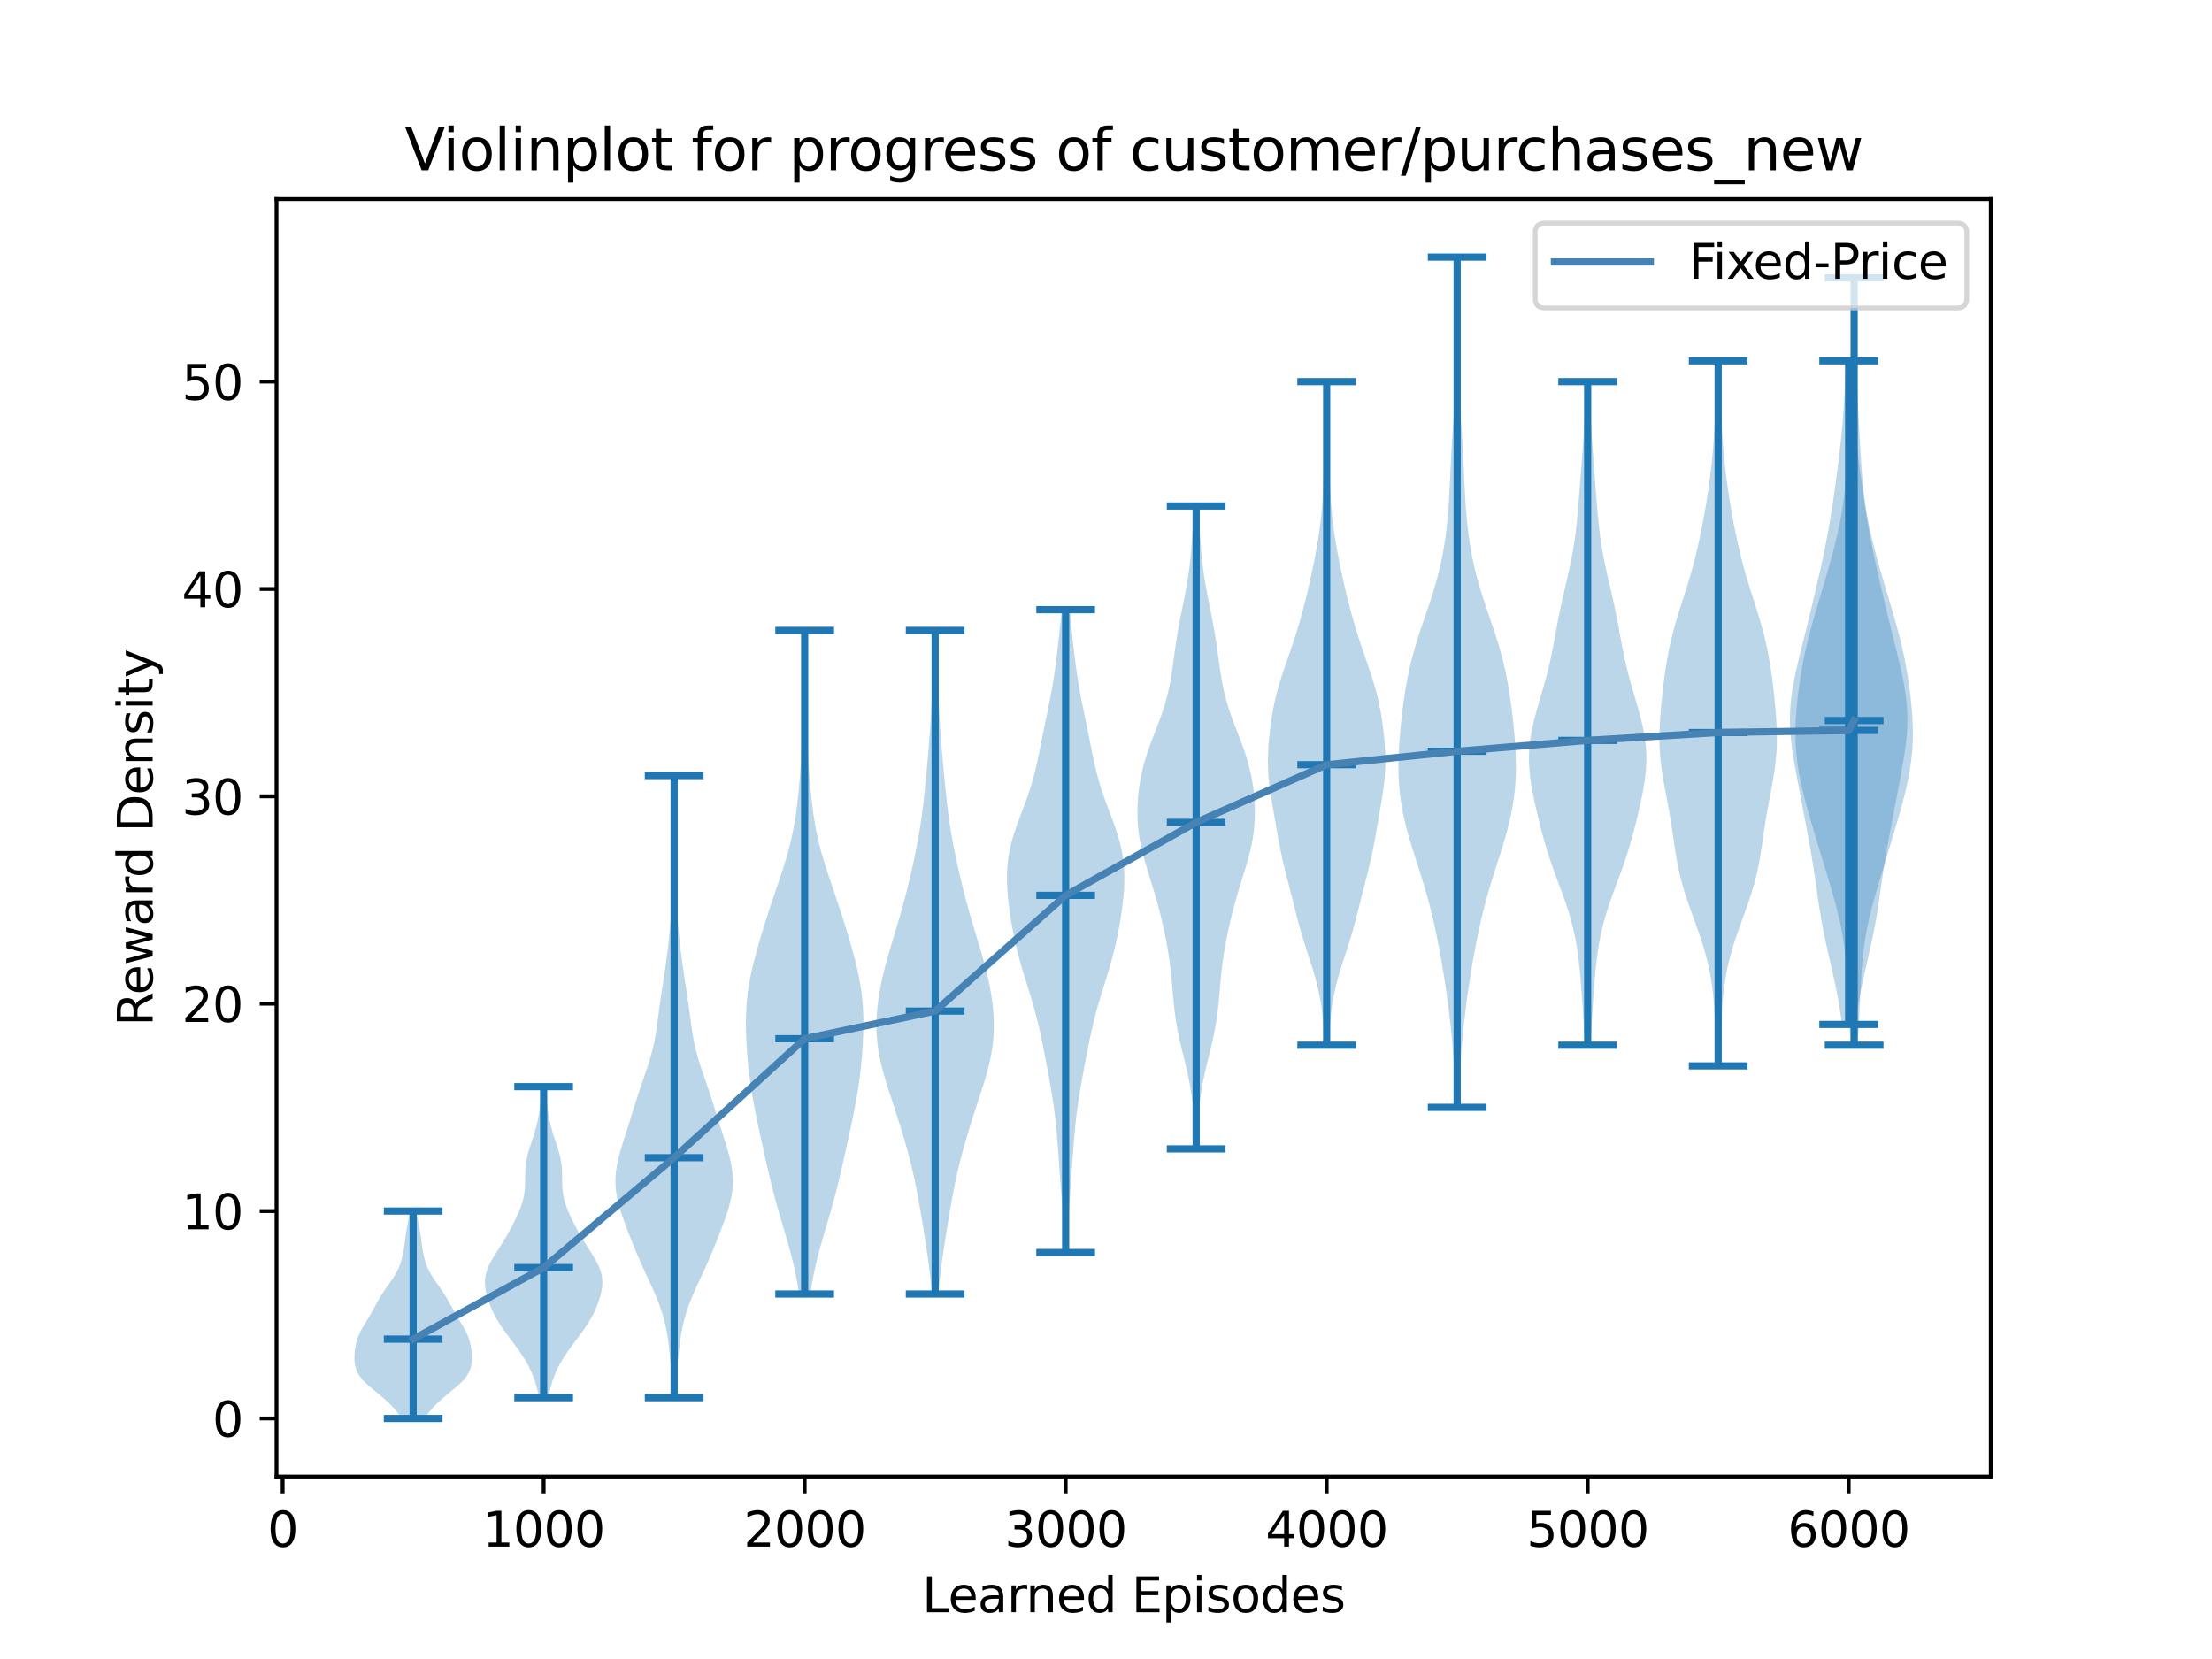 <?xml version="1.0" encoding="utf-8" standalone="no"?>
<!DOCTYPE svg PUBLIC "-//W3C//DTD SVG 1.1//EN"
  "http://www.w3.org/Graphics/SVG/1.1/DTD/svg11.dtd">
<svg xmlns:xlink="http://www.w3.org/1999/xlink" width="460.8pt" height="345.6pt" viewBox="0 0 460.8 345.6" xmlns="http://www.w3.org/2000/svg" version="1.1">
 <defs>
  <style type="text/css">*{stroke-linejoin: round; stroke-linecap: butt}</style>
 </defs>
 <g id="figure_1">
  <g id="patch_1">
   <path d="M 0 345.6 
L 460.8 345.6 
L 460.8 0 
L 0 0 
z
" style="fill: #ffffff"/>
  </g>
  <g id="axes_1">
   <g id="patch_2">
    <path d="M 57.6 307.584 
L 414.72 307.584 
L 414.72 41.472 
L 57.6 41.472 
z
" style="fill: #ffffff"/>
   </g>
   <g id="PolyCollection_1">
    <path d="M 88.406 295.488 
L 83.726 295.488 
L 83.427 295.052 
L 83.106 294.615 
L 82.763 294.179 
L 82.396 293.743 
L 82.006 293.306 
L 81.593 292.87 
L 81.157 292.433 
L 80.699 291.997 
L 80.22 291.561 
L 79.723 291.124 
L 79.21 290.688 
L 78.686 290.252 
L 78.156 289.815 
L 77.629 289.379 
L 77.112 288.943 
L 76.615 288.506 
L 76.147 288.07 
L 75.715 287.633 
L 75.328 287.197 
L 74.988 286.761 
L 74.699 286.324 
L 74.459 285.888 
L 74.266 285.452 
L 74.116 285.015 
L 74.003 284.579 
L 73.923 284.143 
L 73.871 283.706 
L 73.842 283.27 
L 73.833 282.833 
L 73.841 282.397 
L 73.864 281.961 
L 73.902 281.524 
L 73.953 281.088 
L 74.018 280.652 
L 74.098 280.215 
L 74.195 279.779 
L 74.309 279.343 
L 74.445 278.906 
L 74.602 278.47 
L 74.781 278.033 
L 74.982 277.597 
L 75.203 277.161 
L 75.44 276.724 
L 75.691 276.288 
L 75.95 275.852 
L 76.214 275.415 
L 76.478 274.979 
L 76.741 274.543 
L 76.999 274.106 
L 77.252 273.67 
L 77.5 273.233 
L 77.743 272.797 
L 77.983 272.361 
L 78.221 271.924 
L 78.461 271.488 
L 78.704 271.052 
L 78.953 270.615 
L 79.212 270.179 
L 79.481 269.743 
L 79.761 269.306 
L 80.052 268.87 
L 80.353 268.433 
L 80.659 267.997 
L 80.969 267.561 
L 81.277 267.124 
L 81.578 266.688 
L 81.868 266.252 
L 82.145 265.815 
L 82.404 265.379 
L 82.644 264.943 
L 82.864 264.506 
L 83.063 264.07 
L 83.243 263.633 
L 83.404 263.197 
L 83.547 262.761 
L 83.674 262.324 
L 83.787 261.888 
L 83.887 261.452 
L 83.975 261.015 
L 84.055 260.579 
L 84.127 260.143 
L 84.193 259.706 
L 84.254 259.27 
L 84.313 258.833 
L 84.371 258.397 
L 84.429 257.961 
L 84.489 257.524 
L 84.552 257.088 
L 84.618 256.652 
L 84.688 256.215 
L 84.763 255.779 
L 84.841 255.343 
L 84.922 254.906 
L 85.005 254.47 
L 85.089 254.033 
L 85.173 253.597 
L 85.256 253.161 
L 85.336 252.724 
L 85.414 252.288 
L 86.719 252.288 
L 86.719 252.288 
L 86.797 252.724 
L 86.877 253.161 
L 86.96 253.597 
L 87.044 254.033 
L 87.128 254.47 
L 87.211 254.906 
L 87.292 255.343 
L 87.37 255.779 
L 87.445 256.215 
L 87.515 256.652 
L 87.581 257.088 
L 87.644 257.524 
L 87.704 257.961 
L 87.762 258.397 
L 87.82 258.833 
L 87.878 259.27 
L 87.94 259.706 
L 88.006 260.143 
L 88.078 260.579 
L 88.157 261.015 
L 88.246 261.452 
L 88.346 261.888 
L 88.459 262.324 
L 88.586 262.761 
L 88.729 263.197 
L 88.89 263.633 
L 89.069 264.07 
L 89.269 264.506 
L 89.489 264.943 
L 89.729 265.379 
L 89.988 265.815 
L 90.264 266.252 
L 90.555 266.688 
L 90.856 267.124 
L 91.164 267.561 
L 91.473 267.997 
L 91.78 268.433 
L 92.081 268.87 
L 92.372 269.306 
L 92.652 269.743 
L 92.921 270.179 
L 93.179 270.615 
L 93.429 271.052 
L 93.672 271.488 
L 93.911 271.924 
L 94.15 272.361 
L 94.39 272.797 
L 94.633 273.233 
L 94.881 273.67 
L 95.134 274.106 
L 95.392 274.543 
L 95.655 274.979 
L 95.919 275.415 
L 96.183 275.852 
L 96.442 276.288 
L 96.693 276.724 
L 96.93 277.161 
L 97.151 277.597 
L 97.352 278.033 
L 97.531 278.47 
L 97.688 278.906 
L 97.823 279.343 
L 97.938 279.779 
L 98.035 280.215 
L 98.115 280.652 
L 98.18 281.088 
L 98.231 281.524 
L 98.269 281.961 
L 98.292 282.397 
L 98.3 282.833 
L 98.291 283.27 
L 98.262 283.706 
L 98.21 284.143 
L 98.13 284.579 
L 98.017 285.015 
L 97.867 285.452 
L 97.674 285.888 
L 97.434 286.324 
L 97.145 286.761 
L 96.805 287.197 
L 96.417 287.633 
L 95.986 288.07 
L 95.518 288.506 
L 95.02 288.943 
L 94.504 289.379 
L 93.976 289.815 
L 93.447 290.252 
L 92.923 290.688 
L 92.41 291.124 
L 91.913 291.561 
L 91.434 291.997 
L 90.976 292.433 
L 90.54 292.87 
L 90.126 293.306 
L 89.737 293.743 
L 89.37 294.179 
L 89.026 294.615 
L 88.706 295.052 
L 88.406 295.488 
z
" clip-path="url(#pd919f7889f)" style="fill: #1f77b4; fill-opacity: 0.3"/>
   </g>
   <g id="PolyCollection_2">
    <path d="M 114.217 291.168 
L 112.288 291.168 
L 112.156 290.513 
L 112.012 289.859 
L 111.853 289.204 
L 111.677 288.55 
L 111.481 287.895 
L 111.263 287.241 
L 111.02 286.586 
L 110.75 285.932 
L 110.453 285.277 
L 110.127 284.623 
L 109.772 283.968 
L 109.39 283.313 
L 108.981 282.659 
L 108.549 282.004 
L 108.096 281.35 
L 107.626 280.695 
L 107.144 280.041 
L 106.655 279.386 
L 106.164 278.732 
L 105.677 278.077 
L 105.2 277.423 
L 104.738 276.768 
L 104.296 276.113 
L 103.878 275.459 
L 103.486 274.804 
L 103.123 274.15 
L 102.789 273.495 
L 102.482 272.841 
L 102.203 272.186 
L 101.949 271.532 
L 101.721 270.877 
L 101.518 270.223 
L 101.344 269.568 
L 101.201 268.913 
L 101.095 268.259 
L 101.032 267.604 
L 101.019 266.95 
L 101.06 266.295 
L 101.161 265.641 
L 101.322 264.986 
L 101.542 264.332 
L 101.816 263.677 
L 102.139 263.023 
L 102.501 262.368 
L 102.892 261.713 
L 103.302 261.059 
L 103.72 260.404 
L 104.139 259.75 
L 104.553 259.095 
L 104.957 258.441 
L 105.348 257.786 
L 105.727 257.132 
L 106.092 256.477 
L 106.445 255.823 
L 106.787 255.168 
L 107.119 254.513 
L 107.438 253.859 
L 107.745 253.204 
L 108.035 252.55 
L 108.305 251.895 
L 108.552 251.241 
L 108.77 250.586 
L 108.957 249.932 
L 109.108 249.277 
L 109.224 248.623 
L 109.307 247.968 
L 109.359 247.313 
L 109.386 246.659 
L 109.398 246.004 
L 109.401 245.35 
L 109.407 244.695 
L 109.424 244.041 
L 109.459 243.386 
L 109.519 242.732 
L 109.607 242.077 
L 109.724 241.423 
L 109.869 240.768 
L 110.039 240.113 
L 110.229 239.459 
L 110.434 238.804 
L 110.648 238.15 
L 110.865 237.495 
L 111.079 236.841 
L 111.285 236.186 
L 111.481 235.532 
L 111.663 234.877 
L 111.829 234.223 
L 111.98 233.568 
L 112.115 232.913 
L 112.235 232.259 
L 112.341 231.604 
L 112.435 230.95 
L 112.519 230.295 
L 112.594 229.641 
L 112.662 228.986 
L 112.724 228.332 
L 112.782 227.677 
L 112.835 227.023 
L 112.885 226.368 
L 113.62 226.368 
L 113.62 226.368 
L 113.67 227.023 
L 113.723 227.677 
L 113.781 228.332 
L 113.843 228.986 
L 113.911 229.641 
L 113.986 230.295 
L 114.07 230.95 
L 114.164 231.604 
L 114.27 232.259 
L 114.39 232.913 
L 114.525 233.568 
L 114.675 234.223 
L 114.842 234.877 
L 115.024 235.532 
L 115.219 236.186 
L 115.426 236.841 
L 115.64 237.495 
L 115.856 238.15 
L 116.07 238.804 
L 116.275 239.459 
L 116.466 240.113 
L 116.636 240.768 
L 116.781 241.423 
L 116.898 242.077 
L 116.986 242.732 
L 117.045 243.386 
L 117.081 244.041 
L 117.097 244.695 
L 117.103 245.35 
L 117.107 246.004 
L 117.118 246.659 
L 117.146 247.313 
L 117.198 247.968 
L 117.28 248.623 
L 117.397 249.277 
L 117.548 249.932 
L 117.734 250.586 
L 117.953 251.241 
L 118.199 251.895 
L 118.47 252.55 
L 118.76 253.204 
L 119.066 253.859 
L 119.386 254.513 
L 119.717 255.168 
L 120.059 255.823 
L 120.413 256.477 
L 120.778 257.132 
L 121.156 257.786 
L 121.548 258.441 
L 121.952 259.095 
L 122.365 259.75 
L 122.785 260.404 
L 123.203 261.059 
L 123.613 261.713 
L 124.004 262.368 
L 124.365 263.023 
L 124.688 263.677 
L 124.963 264.332 
L 125.183 264.986 
L 125.344 265.641 
L 125.444 266.295 
L 125.486 266.95 
L 125.473 267.604 
L 125.41 268.259 
L 125.304 268.913 
L 125.161 269.568 
L 124.986 270.223 
L 124.784 270.877 
L 124.555 271.532 
L 124.302 272.186 
L 124.022 272.841 
L 123.716 273.495 
L 123.381 274.15 
L 123.018 274.804 
L 122.627 275.459 
L 122.209 276.113 
L 121.767 276.768 
L 121.305 277.423 
L 120.827 278.077 
L 120.34 278.732 
L 119.849 279.386 
L 119.36 280.041 
L 118.878 280.695 
L 118.409 281.35 
L 117.956 282.004 
L 117.523 282.659 
L 117.115 283.313 
L 116.732 283.968 
L 116.378 284.623 
L 116.052 285.277 
L 115.754 285.932 
L 115.485 286.586 
L 115.242 287.241 
L 115.024 287.895 
L 114.828 288.55 
L 114.652 289.204 
L 114.493 289.859 
L 114.349 290.513 
L 114.217 291.168 
z
" clip-path="url(#pd919f7889f)" style="fill: #1f77b4; fill-opacity: 0.3"/>
   </g>
   <g id="PolyCollection_3">
    <path d="M 140.748 291.168 
L 140.128 291.168 
L 140.067 289.859 
L 139.998 288.55 
L 139.919 287.241 
L 139.832 285.932 
L 139.734 284.623 
L 139.626 283.313 
L 139.503 282.004 
L 139.364 280.695 
L 139.2 279.386 
L 139.004 278.077 
L 138.766 276.768 
L 138.478 275.459 
L 138.131 274.15 
L 137.723 272.841 
L 137.254 271.532 
L 136.732 270.223 
L 136.166 268.913 
L 135.571 267.604 
L 134.963 266.295 
L 134.355 264.986 
L 133.759 263.677 
L 133.181 262.368 
L 132.623 261.059 
L 132.083 259.75 
L 131.558 258.441 
L 131.045 257.132 
L 130.542 255.823 
L 130.055 254.513 
L 129.592 253.204 
L 129.168 251.895 
L 128.8 250.586 
L 128.508 249.277 
L 128.305 247.968 
L 128.205 246.659 
L 128.21 245.35 
L 128.318 244.041 
L 128.519 242.732 
L 128.798 241.423 
L 129.138 240.113 
L 129.519 238.804 
L 129.926 237.495 
L 130.342 236.186 
L 130.76 234.877 
L 131.172 233.568 
L 131.58 232.259 
L 131.987 230.95 
L 132.398 229.641 
L 132.818 228.332 
L 133.251 227.023 
L 133.698 225.713 
L 134.151 224.404 
L 134.602 223.095 
L 135.037 221.786 
L 135.443 220.477 
L 135.808 219.168 
L 136.126 217.859 
L 136.396 216.55 
L 136.624 215.241 
L 136.821 213.932 
L 136.999 212.623 
L 137.171 211.313 
L 137.346 210.004 
L 137.529 208.695 
L 137.721 207.386 
L 137.919 206.077 
L 138.121 204.768 
L 138.321 203.459 
L 138.516 202.15 
L 138.703 200.841 
L 138.881 199.532 
L 139.049 198.223 
L 139.204 196.913 
L 139.347 195.604 
L 139.476 194.295 
L 139.59 192.986 
L 139.689 191.677 
L 139.775 190.368 
L 139.848 189.059 
L 139.912 187.75 
L 139.969 186.441 
L 140.022 185.132 
L 140.072 183.823 
L 140.12 182.513 
L 140.167 181.204 
L 140.212 179.895 
L 140.253 178.586 
L 140.289 177.277 
L 140.319 175.968 
L 140.341 174.659 
L 140.356 173.35 
L 140.363 172.041 
L 140.363 170.732 
L 140.357 169.423 
L 140.346 168.113 
L 140.333 166.804 
L 140.32 165.495 
L 140.309 164.186 
L 140.302 162.877 
L 140.299 161.568 
L 140.577 161.568 
L 140.577 161.568 
L 140.575 162.877 
L 140.568 164.186 
L 140.556 165.495 
L 140.543 166.804 
L 140.531 168.113 
L 140.52 169.423 
L 140.514 170.732 
L 140.514 172.041 
L 140.521 173.35 
L 140.535 174.659 
L 140.558 175.968 
L 140.588 177.277 
L 140.624 178.586 
L 140.665 179.895 
L 140.709 181.204 
L 140.756 182.513 
L 140.805 183.823 
L 140.855 185.132 
L 140.907 186.441 
L 140.965 187.75 
L 141.028 189.059 
L 141.102 190.368 
L 141.187 191.677 
L 141.286 192.986 
L 141.4 194.295 
L 141.529 195.604 
L 141.672 196.913 
L 141.828 198.223 
L 141.995 199.532 
L 142.173 200.841 
L 142.36 202.15 
L 142.555 203.459 
L 142.755 204.768 
L 142.957 206.077 
L 143.156 207.386 
L 143.348 208.695 
L 143.531 210.004 
L 143.706 211.313 
L 143.877 212.623 
L 144.056 213.932 
L 144.252 215.241 
L 144.48 216.55 
L 144.75 217.859 
L 145.068 219.168 
L 145.433 220.477 
L 145.839 221.786 
L 146.274 223.095 
L 146.725 224.404 
L 147.179 225.713 
L 147.625 227.023 
L 148.059 228.332 
L 148.479 229.641 
L 148.89 230.95 
L 149.296 232.259 
L 149.704 233.568 
L 150.117 234.877 
L 150.534 236.186 
L 150.951 237.495 
L 151.357 238.804 
L 151.739 240.113 
L 152.079 241.423 
L 152.358 242.732 
L 152.559 244.041 
L 152.667 245.35 
L 152.672 246.659 
L 152.571 247.968 
L 152.369 249.277 
L 152.076 250.586 
L 151.709 251.895 
L 151.285 253.204 
L 150.822 254.513 
L 150.335 255.823 
L 149.832 257.132 
L 149.318 258.441 
L 148.793 259.75 
L 148.253 261.059 
L 147.695 262.368 
L 147.117 263.677 
L 146.521 264.986 
L 145.914 266.295 
L 145.306 267.604 
L 144.711 268.913 
L 144.145 270.223 
L 143.622 271.532 
L 143.154 272.841 
L 142.745 274.15 
L 142.399 275.459 
L 142.111 276.768 
L 141.873 278.077 
L 141.677 279.386 
L 141.513 280.695 
L 141.373 282.004 
L 141.251 283.313 
L 141.142 284.623 
L 141.045 285.932 
L 140.957 287.241 
L 140.879 288.55 
L 140.809 289.859 
L 140.748 291.168 
z
" clip-path="url(#pd919f7889f)" style="fill: #1f77b4; fill-opacity: 0.3"/>
   </g>
   <g id="PolyCollection_4">
    <path d="M 168.787 269.568 
L 166.462 269.568 
L 166.243 268.172 
L 165.998 266.775 
L 165.726 265.379 
L 165.427 263.983 
L 165.1 262.586 
L 164.748 261.19 
L 164.373 259.793 
L 163.979 258.397 
L 163.571 257.001 
L 163.157 255.604 
L 162.743 254.208 
L 162.333 252.812 
L 161.935 251.415 
L 161.55 250.019 
L 161.18 248.623 
L 160.826 247.226 
L 160.484 245.83 
L 160.154 244.433 
L 159.831 243.037 
L 159.514 241.641 
L 159.2 240.244 
L 158.889 238.848 
L 158.58 237.452 
L 158.276 236.055 
L 157.976 234.659 
L 157.683 233.263 
L 157.4 231.866 
L 157.128 230.47 
L 156.87 229.073 
L 156.63 227.677 
L 156.409 226.281 
L 156.21 224.884 
L 156.032 223.488 
L 155.877 222.092 
L 155.744 220.695 
L 155.631 219.299 
L 155.538 217.903 
L 155.466 216.506 
L 155.416 215.11 
L 155.391 213.713 
L 155.394 212.317 
L 155.432 210.921 
L 155.508 209.524 
L 155.626 208.128 
L 155.787 206.732 
L 155.993 205.335 
L 156.24 203.939 
L 156.526 202.543 
L 156.845 201.146 
L 157.193 199.75 
L 157.565 198.353 
L 157.955 196.957 
L 158.36 195.561 
L 158.778 194.164 
L 159.207 192.768 
L 159.646 191.372 
L 160.096 189.975 
L 160.555 188.579 
L 161.023 187.183 
L 161.497 185.786 
L 161.974 184.39 
L 162.447 182.993 
L 162.912 181.597 
L 163.361 180.201 
L 163.787 178.804 
L 164.185 177.408 
L 164.551 176.012 
L 164.882 174.615 
L 165.178 173.219 
L 165.439 171.823 
L 165.67 170.426 
L 165.874 169.03 
L 166.054 167.633 
L 166.215 166.237 
L 166.359 164.841 
L 166.489 163.444 
L 166.605 162.048 
L 166.71 160.652 
L 166.802 159.255 
L 166.884 157.859 
L 166.955 156.463 
L 167.017 155.066 
L 167.07 153.67 
L 167.118 152.273 
L 167.162 150.877 
L 167.202 149.481 
L 167.24 148.084 
L 167.276 146.688 
L 167.309 145.292 
L 167.339 143.895 
L 167.365 142.499 
L 167.386 141.103 
L 167.403 139.706 
L 167.415 138.31 
L 167.423 136.913 
L 167.429 135.517 
L 167.433 134.121 
L 167.438 132.724 
L 167.445 131.328 
L 167.804 131.328 
L 167.804 131.328 
L 167.81 132.724 
L 167.815 134.121 
L 167.82 135.517 
L 167.826 136.913 
L 167.834 138.31 
L 167.846 139.706 
L 167.862 141.103 
L 167.884 142.499 
L 167.91 143.895 
L 167.94 145.292 
L 167.973 146.688 
L 168.008 148.084 
L 168.046 149.481 
L 168.087 150.877 
L 168.13 152.273 
L 168.178 153.67 
L 168.232 155.066 
L 168.294 156.463 
L 168.365 157.859 
L 168.446 159.255 
L 168.539 160.652 
L 168.643 162.048 
L 168.76 163.444 
L 168.89 164.841 
L 169.034 166.237 
L 169.195 167.633 
L 169.375 169.03 
L 169.578 170.426 
L 169.809 171.823 
L 170.071 173.219 
L 170.366 174.615 
L 170.697 176.012 
L 171.063 177.408 
L 171.461 178.804 
L 171.888 180.201 
L 172.337 181.597 
L 172.801 182.993 
L 173.275 184.39 
L 173.751 185.786 
L 174.225 187.183 
L 174.693 188.579 
L 175.152 189.975 
L 175.602 191.372 
L 176.041 192.768 
L 176.47 194.164 
L 176.888 195.561 
L 177.293 196.957 
L 177.684 198.353 
L 178.055 199.75 
L 178.403 201.146 
L 178.723 202.543 
L 179.009 203.939 
L 179.256 205.335 
L 179.461 206.732 
L 179.623 208.128 
L 179.74 209.524 
L 179.816 210.921 
L 179.854 212.317 
L 179.858 213.713 
L 179.833 215.11 
L 179.782 216.506 
L 179.71 217.903 
L 179.618 219.299 
L 179.505 220.695 
L 179.371 222.092 
L 179.216 223.488 
L 179.039 224.884 
L 178.839 226.281 
L 178.619 227.677 
L 178.378 229.073 
L 178.121 230.47 
L 177.849 231.866 
L 177.565 233.263 
L 177.272 234.659 
L 176.973 236.055 
L 176.668 237.452 
L 176.36 238.848 
L 176.049 240.244 
L 175.735 241.641 
L 175.418 243.037 
L 175.095 244.433 
L 174.764 245.83 
L 174.423 247.226 
L 174.068 248.623 
L 173.699 250.019 
L 173.314 251.415 
L 172.915 252.812 
L 172.506 254.208 
L 172.091 255.604 
L 171.677 257.001 
L 171.27 258.397 
L 170.876 259.793 
L 170.501 261.19 
L 170.148 262.586 
L 169.821 263.983 
L 169.522 265.379 
L 169.25 266.775 
L 169.006 268.172 
L 168.787 269.568 
z
" clip-path="url(#pd919f7889f)" style="fill: #1f77b4; fill-opacity: 0.3"/>
   </g>
   <g id="PolyCollection_5">
    <path d="M 195.474 269.568 
L 194.146 269.568 
L 194.018 268.172 
L 193.875 266.775 
L 193.717 265.379 
L 193.546 263.983 
L 193.36 262.586 
L 193.164 261.19 
L 192.957 259.793 
L 192.743 258.397 
L 192.523 257.001 
L 192.298 255.604 
L 192.07 254.208 
L 191.837 252.812 
L 191.598 251.415 
L 191.35 250.019 
L 191.092 248.623 
L 190.82 247.226 
L 190.531 245.83 
L 190.223 244.433 
L 189.896 243.037 
L 189.55 241.641 
L 189.185 240.244 
L 188.802 238.848 
L 188.402 237.452 
L 187.989 236.055 
L 187.562 234.659 
L 187.123 233.263 
L 186.674 231.866 
L 186.219 230.47 
L 185.761 229.073 
L 185.305 227.677 
L 184.859 226.281 
L 184.431 224.884 
L 184.029 223.488 
L 183.663 222.092 
L 183.341 220.695 
L 183.07 219.299 
L 182.856 217.903 
L 182.702 216.506 
L 182.609 215.11 
L 182.577 213.713 
L 182.602 212.317 
L 182.682 210.921 
L 182.812 209.524 
L 182.989 208.128 
L 183.207 206.732 
L 183.465 205.335 
L 183.759 203.939 
L 184.085 202.543 
L 184.439 201.146 
L 184.819 199.75 
L 185.218 198.353 
L 185.631 196.957 
L 186.053 195.561 
L 186.477 194.164 
L 186.898 192.768 
L 187.311 191.372 
L 187.713 189.975 
L 188.101 188.579 
L 188.476 187.183 
L 188.837 185.786 
L 189.185 184.39 
L 189.521 182.993 
L 189.846 181.597 
L 190.16 180.201 
L 190.462 178.804 
L 190.75 177.408 
L 191.025 176.012 
L 191.283 174.615 
L 191.523 173.219 
L 191.745 171.823 
L 191.949 170.426 
L 192.135 169.03 
L 192.306 167.633 
L 192.463 166.237 
L 192.611 164.841 
L 192.751 163.444 
L 192.887 162.048 
L 193.019 160.652 
L 193.148 159.255 
L 193.275 157.859 
L 193.397 156.463 
L 193.513 155.066 
L 193.623 153.67 
L 193.724 152.273 
L 193.816 150.877 
L 193.9 149.481 
L 193.977 148.084 
L 194.047 146.688 
L 194.112 145.292 
L 194.173 143.895 
L 194.23 142.499 
L 194.284 141.103 
L 194.335 139.706 
L 194.383 138.31 
L 194.427 136.913 
L 194.467 135.517 
L 194.504 134.121 
L 194.538 132.724 
L 194.569 131.328 
L 195.051 131.328 
L 195.051 131.328 
L 195.082 132.724 
L 195.116 134.121 
L 195.153 135.517 
L 195.193 136.913 
L 195.237 138.31 
L 195.285 139.706 
L 195.336 141.103 
L 195.39 142.499 
L 195.448 143.895 
L 195.508 145.292 
L 195.573 146.688 
L 195.644 148.084 
L 195.72 149.481 
L 195.804 150.877 
L 195.897 152.273 
L 195.998 153.67 
L 196.107 155.066 
L 196.223 156.463 
L 196.346 157.859 
L 196.472 159.255 
L 196.602 160.652 
L 196.734 162.048 
L 196.869 163.444 
L 197.01 164.841 
L 197.157 166.237 
L 197.315 167.633 
L 197.485 169.03 
L 197.672 170.426 
L 197.875 171.823 
L 198.097 173.219 
L 198.338 174.615 
L 198.596 176.012 
L 198.87 177.408 
L 199.159 178.804 
L 199.461 180.201 
L 199.774 181.597 
L 200.099 182.993 
L 200.435 184.39 
L 200.783 185.786 
L 201.144 187.183 
L 201.519 188.579 
L 201.908 189.975 
L 202.309 191.372 
L 202.722 192.768 
L 203.143 194.164 
L 203.567 195.561 
L 203.989 196.957 
L 204.403 198.353 
L 204.802 199.75 
L 205.181 201.146 
L 205.536 202.543 
L 205.862 203.939 
L 206.155 205.335 
L 206.413 206.732 
L 206.632 208.128 
L 206.808 209.524 
L 206.939 210.921 
L 207.018 212.317 
L 207.044 213.713 
L 207.011 215.11 
L 206.918 216.506 
L 206.764 217.903 
L 206.55 219.299 
L 206.279 220.695 
L 205.957 222.092 
L 205.591 223.488 
L 205.189 224.884 
L 204.761 226.281 
L 204.315 227.677 
L 203.859 229.073 
L 203.401 230.47 
L 202.946 231.866 
L 202.498 233.263 
L 202.059 234.659 
L 201.632 236.055 
L 201.218 237.452 
L 200.819 238.848 
L 200.436 240.244 
L 200.07 241.641 
L 199.724 243.037 
L 199.397 244.433 
L 199.089 245.83 
L 198.801 247.226 
L 198.528 248.623 
L 198.27 250.019 
L 198.023 251.415 
L 197.784 252.812 
L 197.551 254.208 
L 197.322 255.604 
L 197.098 257.001 
L 196.877 258.397 
L 196.663 259.793 
L 196.457 261.19 
L 196.26 262.586 
L 196.075 263.983 
L 195.903 265.379 
L 195.745 266.775 
L 195.602 268.172 
L 195.474 269.568 
z
" clip-path="url(#pd919f7889f)" style="fill: #1f77b4; fill-opacity: 0.3"/>
   </g>
   <g id="PolyCollection_6">
    <path d="M 222.264 260.928 
L 221.728 260.928 
L 221.687 259.575 
L 221.639 258.223 
L 221.584 256.87 
L 221.521 255.517 
L 221.449 254.164 
L 221.37 252.812 
L 221.282 251.459 
L 221.188 250.106 
L 221.09 248.753 
L 220.989 247.401 
L 220.887 246.048 
L 220.786 244.695 
L 220.687 243.343 
L 220.59 241.99 
L 220.493 240.637 
L 220.394 239.284 
L 220.292 237.932 
L 220.182 236.579 
L 220.062 235.226 
L 219.927 233.873 
L 219.775 232.521 
L 219.605 231.168 
L 219.416 229.815 
L 219.209 228.463 
L 218.987 227.11 
L 218.752 225.757 
L 218.508 224.404 
L 218.258 223.052 
L 218.003 221.699 
L 217.745 220.346 
L 217.483 218.993 
L 217.216 217.641 
L 216.939 216.288 
L 216.649 214.935 
L 216.341 213.583 
L 216.012 212.23 
L 215.66 210.877 
L 215.286 209.524 
L 214.891 208.172 
L 214.48 206.819 
L 214.059 205.466 
L 213.636 204.113 
L 213.219 202.761 
L 212.814 201.408 
L 212.429 200.055 
L 212.067 198.703 
L 211.732 197.35 
L 211.423 195.997 
L 211.14 194.644 
L 210.881 193.292 
L 210.644 191.939 
L 210.43 190.586 
L 210.239 189.233 
L 210.072 187.881 
L 209.935 186.528 
L 209.833 185.175 
L 209.773 183.823 
L 209.762 182.47 
L 209.809 181.117 
L 209.917 179.764 
L 210.093 178.412 
L 210.338 177.059 
L 210.65 175.706 
L 211.024 174.353 
L 211.453 173.001 
L 211.923 171.648 
L 212.422 170.295 
L 212.934 168.943 
L 213.444 167.59 
L 213.938 166.237 
L 214.404 164.884 
L 214.835 163.532 
L 215.228 162.179 
L 215.584 160.826 
L 215.906 159.473 
L 216.203 158.121 
L 216.482 156.768 
L 216.753 155.415 
L 217.021 154.063 
L 217.293 152.71 
L 217.569 151.357 
L 217.849 150.004 
L 218.131 148.652 
L 218.41 147.299 
L 218.681 145.946 
L 218.94 144.593 
L 219.184 143.241 
L 219.411 141.888 
L 219.62 140.535 
L 219.813 139.183 
L 219.992 137.83 
L 220.159 136.477 
L 220.318 135.124 
L 220.47 133.772 
L 220.618 132.419 
L 220.761 131.066 
L 220.901 129.713 
L 221.037 128.361 
L 221.167 127.008 
L 222.826 127.008 
L 222.826 127.008 
L 222.956 128.361 
L 223.091 129.713 
L 223.231 131.066 
L 223.375 132.419 
L 223.522 133.772 
L 223.674 135.124 
L 223.833 136.477 
L 224 137.83 
L 224.179 139.183 
L 224.372 140.535 
L 224.582 141.888 
L 224.808 143.241 
L 225.052 144.593 
L 225.312 145.946 
L 225.583 147.299 
L 225.861 148.652 
L 226.143 150.004 
L 226.423 151.357 
L 226.699 152.71 
L 226.971 154.063 
L 227.239 155.415 
L 227.51 156.768 
L 227.789 158.121 
L 228.086 159.473 
L 228.409 160.826 
L 228.764 162.179 
L 229.157 163.532 
L 229.588 164.884 
L 230.054 166.237 
L 230.548 167.59 
L 231.058 168.943 
L 231.57 170.295 
L 232.069 171.648 
L 232.54 173.001 
L 232.968 174.353 
L 233.342 175.706 
L 233.654 177.059 
L 233.899 178.412 
L 234.075 179.764 
L 234.184 181.117 
L 234.23 182.47 
L 234.219 183.823 
L 234.159 185.175 
L 234.057 186.528 
L 233.92 187.881 
L 233.753 189.233 
L 233.562 190.586 
L 233.348 191.939 
L 233.112 193.292 
L 232.853 194.644 
L 232.569 195.997 
L 232.26 197.35 
L 231.925 198.703 
L 231.563 200.055 
L 231.178 201.408 
L 230.774 202.761 
L 230.356 204.113 
L 229.933 205.466 
L 229.512 206.819 
L 229.101 208.172 
L 228.706 209.524 
L 228.332 210.877 
L 227.98 212.23 
L 227.651 213.583 
L 227.344 214.935 
L 227.053 216.288 
L 226.776 217.641 
L 226.509 218.993 
L 226.247 220.346 
L 225.989 221.699 
L 225.735 223.052 
L 225.484 224.404 
L 225.24 225.757 
L 225.005 227.11 
L 224.783 228.463 
L 224.576 229.815 
L 224.387 231.168 
L 224.217 232.521 
L 224.066 233.873 
L 223.931 235.226 
L 223.81 236.579 
L 223.7 237.932 
L 223.598 239.284 
L 223.5 240.637 
L 223.403 241.99 
L 223.305 243.343 
L 223.206 244.695 
L 223.105 246.048 
L 223.003 247.401 
L 222.902 248.753 
L 222.804 250.106 
L 222.71 251.459 
L 222.623 252.812 
L 222.543 254.164 
L 222.471 255.517 
L 222.408 256.87 
L 222.353 258.223 
L 222.306 259.575 
L 222.264 260.928 
z
" clip-path="url(#pd919f7889f)" style="fill: #1f77b4; fill-opacity: 0.3"/>
   </g>
   <g id="PolyCollection_7">
    <path d="M 249.405 239.328 
L 248.959 239.328 
L 248.929 237.975 
L 248.891 236.623 
L 248.841 235.27 
L 248.777 233.917 
L 248.693 232.564 
L 248.585 231.212 
L 248.449 229.859 
L 248.282 228.506 
L 248.081 227.153 
L 247.845 225.801 
L 247.578 224.448 
L 247.283 223.095 
L 246.966 221.743 
L 246.637 220.39 
L 246.304 219.037 
L 245.979 217.684 
L 245.67 216.332 
L 245.387 214.979 
L 245.134 213.626 
L 244.915 212.273 
L 244.729 210.921 
L 244.571 209.568 
L 244.436 208.215 
L 244.315 206.863 
L 244.199 205.51 
L 244.078 204.157 
L 243.945 202.804 
L 243.793 201.452 
L 243.619 200.099 
L 243.42 198.746 
L 243.197 197.393 
L 242.951 196.041 
L 242.682 194.688 
L 242.394 193.335 
L 242.086 191.983 
L 241.759 190.63 
L 241.412 189.277 
L 241.046 187.924 
L 240.661 186.572 
L 240.258 185.219 
L 239.844 183.866 
L 239.423 182.513 
L 239.006 181.161 
L 238.603 179.808 
L 238.226 178.455 
L 237.886 177.103 
L 237.591 175.75 
L 237.35 174.397 
L 237.165 173.044 
L 237.037 171.692 
L 236.966 170.339 
L 236.948 168.986 
L 236.981 167.633 
L 237.062 166.281 
L 237.189 164.928 
L 237.365 163.575 
L 237.59 162.223 
L 237.868 160.87 
L 238.198 159.517 
L 238.58 158.164 
L 239.011 156.812 
L 239.484 155.459 
L 239.987 154.106 
L 240.508 152.753 
L 241.031 151.401 
L 241.542 150.048 
L 242.027 148.695 
L 242.475 147.343 
L 242.879 145.99 
L 243.234 144.637 
L 243.542 143.284 
L 243.808 141.932 
L 244.038 140.579 
L 244.241 139.226 
L 244.43 137.873 
L 244.613 136.521 
L 244.799 135.168 
L 244.996 133.815 
L 245.209 132.463 
L 245.439 131.11 
L 245.685 129.757 
L 245.946 128.404 
L 246.216 127.052 
L 246.489 125.699 
L 246.757 124.346 
L 247.015 122.993 
L 247.256 121.641 
L 247.477 120.288 
L 247.674 118.935 
L 247.847 117.583 
L 247.996 116.23 
L 248.124 114.877 
L 248.233 113.524 
L 248.328 112.172 
L 248.411 110.819 
L 248.487 109.466 
L 248.557 108.113 
L 248.624 106.761 
L 248.689 105.408 
L 249.675 105.408 
L 249.675 105.408 
L 249.74 106.761 
L 249.807 108.113 
L 249.877 109.466 
L 249.953 110.819 
L 250.036 112.172 
L 250.131 113.524 
L 250.241 114.877 
L 250.368 116.23 
L 250.517 117.583 
L 250.69 118.935 
L 250.887 120.288 
L 251.108 121.641 
L 251.349 122.993 
L 251.607 124.346 
L 251.875 125.699 
L 252.148 127.052 
L 252.418 128.404 
L 252.679 129.757 
L 252.926 131.11 
L 253.156 132.463 
L 253.368 133.815 
L 253.565 135.168 
L 253.752 136.521 
L 253.934 137.873 
L 254.123 139.226 
L 254.327 140.579 
L 254.557 141.932 
L 254.822 143.284 
L 255.13 144.637 
L 255.485 145.99 
L 255.889 147.343 
L 256.337 148.695 
L 256.822 150.048 
L 257.333 151.401 
L 257.856 152.753 
L 258.377 154.106 
L 258.88 155.459 
L 259.353 156.812 
L 259.784 158.164 
L 260.166 159.517 
L 260.496 160.87 
L 260.774 162.223 
L 260.999 163.575 
L 261.175 164.928 
L 261.303 166.281 
L 261.383 167.633 
L 261.416 168.986 
L 261.398 170.339 
L 261.327 171.692 
L 261.199 173.044 
L 261.014 174.397 
L 260.773 175.75 
L 260.479 177.103 
L 260.138 178.455 
L 259.761 179.808 
L 259.358 181.161 
L 258.941 182.513 
L 258.521 183.866 
L 258.106 185.219 
L 257.704 186.572 
L 257.318 187.924 
L 256.952 189.277 
L 256.606 190.63 
L 256.278 191.983 
L 255.97 193.335 
L 255.682 194.688 
L 255.414 196.041 
L 255.167 197.393 
L 254.944 198.746 
L 254.745 200.099 
L 254.571 201.452 
L 254.42 202.804 
L 254.286 204.157 
L 254.166 205.51 
L 254.049 206.863 
L 253.928 208.215 
L 253.793 209.568 
L 253.635 210.921 
L 253.449 212.273 
L 253.23 213.626 
L 252.977 214.979 
L 252.694 216.332 
L 252.385 217.684 
L 252.06 219.037 
L 251.728 220.39 
L 251.398 221.743 
L 251.081 223.095 
L 250.786 224.448 
L 250.519 225.801 
L 250.284 227.153 
L 250.082 228.506 
L 249.915 229.859 
L 249.779 231.212 
L 249.671 232.564 
L 249.587 233.917 
L 249.523 235.27 
L 249.474 236.623 
L 249.435 237.975 
L 249.405 239.328 
z
" clip-path="url(#pd919f7889f)" style="fill: #1f77b4; fill-opacity: 0.3"/>
   </g>
   <g id="PolyCollection_8">
    <path d="M 276.796 217.728 
L 275.94 217.728 
L 275.869 216.332 
L 275.785 214.935 
L 275.684 213.539 
L 275.56 212.143 
L 275.405 210.746 
L 275.215 209.35 
L 274.983 207.953 
L 274.705 206.557 
L 274.382 205.161 
L 274.015 203.764 
L 273.611 202.368 
L 273.178 200.972 
L 272.727 199.575 
L 272.271 198.179 
L 271.822 196.783 
L 271.388 195.386 
L 270.975 193.99 
L 270.584 192.593 
L 270.213 191.197 
L 269.856 189.801 
L 269.506 188.404 
L 269.156 187.008 
L 268.802 185.612 
L 268.445 184.215 
L 268.088 182.819 
L 267.736 181.423 
L 267.396 180.026 
L 267.076 178.63 
L 266.777 177.233 
L 266.501 175.837 
L 266.244 174.441 
L 265.998 173.044 
L 265.758 171.648 
L 265.517 170.252 
L 265.276 168.855 
L 265.035 167.459 
L 264.803 166.063 
L 264.59 164.666 
L 264.409 163.27 
L 264.268 161.873 
L 264.176 160.477 
L 264.134 159.081 
L 264.143 157.684 
L 264.195 156.288 
L 264.286 154.892 
L 264.409 153.495 
L 264.56 152.099 
L 264.738 150.703 
L 264.945 149.306 
L 265.185 147.91 
L 265.463 146.513 
L 265.783 145.117 
L 266.144 143.721 
L 266.545 142.324 
L 266.981 140.928 
L 267.442 139.532 
L 267.92 138.135 
L 268.404 136.739 
L 268.886 135.343 
L 269.357 133.946 
L 269.813 132.55 
L 270.251 131.153 
L 270.669 129.757 
L 271.067 128.361 
L 271.446 126.964 
L 271.808 125.568 
L 272.155 124.172 
L 272.487 122.775 
L 272.807 121.379 
L 273.115 119.983 
L 273.411 118.586 
L 273.697 117.19 
L 273.97 115.793 
L 274.229 114.397 
L 274.472 113.001 
L 274.696 111.604 
L 274.899 110.208 
L 275.079 108.812 
L 275.234 107.415 
L 275.365 106.019 
L 275.475 104.623 
L 275.566 103.226 
L 275.642 101.83 
L 275.708 100.433 
L 275.767 99.037 
L 275.823 97.641 
L 275.877 96.244 
L 275.929 94.848 
L 275.979 93.452 
L 276.025 92.055 
L 276.066 90.659 
L 276.101 89.263 
L 276.128 87.866 
L 276.148 86.47 
L 276.162 85.073 
L 276.171 83.677 
L 276.178 82.281 
L 276.184 80.884 
L 276.192 79.488 
L 276.544 79.488 
L 276.544 79.488 
L 276.552 80.884 
L 276.558 82.281 
L 276.565 83.677 
L 276.574 85.073 
L 276.588 86.47 
L 276.608 87.866 
L 276.635 89.263 
L 276.67 90.659 
L 276.711 92.055 
L 276.757 93.452 
L 276.807 94.848 
L 276.859 96.244 
L 276.913 97.641 
L 276.969 99.037 
L 277.028 100.433 
L 277.094 101.83 
L 277.17 103.226 
L 277.261 104.623 
L 277.371 106.019 
L 277.502 107.415 
L 277.657 108.812 
L 277.837 110.208 
L 278.04 111.604 
L 278.264 113.001 
L 278.507 114.397 
L 278.766 115.793 
L 279.039 117.19 
L 279.325 118.586 
L 279.621 119.983 
L 279.929 121.379 
L 280.249 122.775 
L 280.581 124.172 
L 280.928 125.568 
L 281.29 126.964 
L 281.669 128.361 
L 282.067 129.757 
L 282.485 131.153 
L 282.923 132.55 
L 283.379 133.946 
L 283.85 135.343 
L 284.332 136.739 
L 284.816 138.135 
L 285.294 139.532 
L 285.755 140.928 
L 286.191 142.324 
L 286.592 143.721 
L 286.953 145.117 
L 287.273 146.513 
L 287.551 147.91 
L 287.791 149.306 
L 287.998 150.703 
L 288.176 152.099 
L 288.327 153.495 
L 288.45 154.892 
L 288.541 156.288 
L 288.593 157.684 
L 288.602 159.081 
L 288.56 160.477 
L 288.468 161.873 
L 288.327 163.27 
L 288.146 164.666 
L 287.933 166.063 
L 287.701 167.459 
L 287.46 168.855 
L 287.219 170.252 
L 286.978 171.648 
L 286.738 173.044 
L 286.493 174.441 
L 286.235 175.837 
L 285.959 177.233 
L 285.661 178.63 
L 285.34 180.026 
L 285 181.423 
L 284.648 182.819 
L 284.291 184.215 
L 283.934 185.612 
L 283.58 187.008 
L 283.231 188.404 
L 282.88 189.801 
L 282.523 191.197 
L 282.152 192.593 
L 281.761 193.99 
L 281.348 195.386 
L 280.914 196.783 
L 280.465 198.179 
L 280.009 199.575 
L 279.558 200.972 
L 279.125 202.368 
L 278.721 203.764 
L 278.354 205.161 
L 278.031 206.557 
L 277.753 207.953 
L 277.521 209.35 
L 277.331 210.746 
L 277.176 212.143 
L 277.052 213.539 
L 276.951 214.935 
L 276.867 216.332 
L 276.796 217.728 
z
" clip-path="url(#pd919f7889f)" style="fill: #1f77b4; fill-opacity: 0.3"/>
   </g>
   <g id="PolyCollection_9">
    <path d="M 303.837 230.688 
L 303.271 230.688 
L 303.218 228.899 
L 303.156 227.11 
L 303.082 225.321 
L 302.993 223.532 
L 302.888 221.743 
L 302.764 219.953 
L 302.622 218.164 
L 302.462 216.375 
L 302.284 214.586 
L 302.089 212.797 
L 301.879 211.008 
L 301.653 209.219 
L 301.413 207.43 
L 301.157 205.641 
L 300.886 203.852 
L 300.599 202.063 
L 300.296 200.273 
L 299.975 198.484 
L 299.637 196.695 
L 299.279 194.906 
L 298.899 193.117 
L 298.494 191.328 
L 298.06 189.539 
L 297.594 187.75 
L 297.095 185.961 
L 296.567 184.172 
L 296.015 182.383 
L 295.446 180.593 
L 294.873 178.804 
L 294.308 177.015 
L 293.763 175.226 
L 293.25 173.437 
L 292.783 171.648 
L 292.37 169.859 
L 292.022 168.07 
L 291.742 166.281 
L 291.535 164.492 
L 291.398 162.703 
L 291.329 160.913 
L 291.32 159.124 
L 291.364 157.335 
L 291.451 155.546 
L 291.574 153.757 
L 291.726 151.968 
L 291.905 150.179 
L 292.108 148.39 
L 292.336 146.601 
L 292.592 144.812 
L 292.881 143.023 
L 293.209 141.233 
L 293.582 139.444 
L 294.004 137.655 
L 294.476 135.866 
L 294.997 134.077 
L 295.559 132.288 
L 296.152 130.499 
L 296.762 128.71 
L 297.374 126.921 
L 297.973 125.132 
L 298.546 123.343 
L 299.081 121.553 
L 299.57 119.764 
L 300.008 117.975 
L 300.395 116.186 
L 300.729 114.397 
L 301.016 112.608 
L 301.258 110.819 
L 301.46 109.03 
L 301.628 107.241 
L 301.767 105.452 
L 301.882 103.663 
L 301.979 101.873 
L 302.065 100.084 
L 302.145 98.295 
L 302.226 96.506 
L 302.313 94.717 
L 302.41 92.928 
L 302.519 91.139 
L 302.639 89.35 
L 302.767 87.561 
L 302.896 85.772 
L 303.022 83.983 
L 303.138 82.193 
L 303.24 80.404 
L 303.324 78.615 
L 303.391 76.826 
L 303.44 75.037 
L 303.473 73.248 
L 303.493 71.459 
L 303.501 69.67 
L 303.501 67.881 
L 303.493 66.092 
L 303.48 64.303 
L 303.464 62.513 
L 303.446 60.724 
L 303.43 58.935 
L 303.417 57.146 
L 303.408 55.357 
L 303.405 53.568 
L 303.703 53.568 
L 303.703 53.568 
L 303.7 55.357 
L 303.691 57.146 
L 303.678 58.935 
L 303.662 60.724 
L 303.644 62.513 
L 303.628 64.303 
L 303.615 66.092 
L 303.607 67.881 
L 303.607 69.67 
L 303.615 71.459 
L 303.635 73.248 
L 303.668 75.037 
L 303.717 76.826 
L 303.784 78.615 
L 303.868 80.404 
L 303.97 82.193 
L 304.086 83.983 
L 304.212 85.772 
L 304.341 87.561 
L 304.469 89.35 
L 304.589 91.139 
L 304.698 92.928 
L 304.795 94.717 
L 304.882 96.506 
L 304.963 98.295 
L 305.043 100.084 
L 305.129 101.873 
L 305.226 103.663 
L 305.341 105.452 
L 305.48 107.241 
L 305.648 109.03 
L 305.85 110.819 
L 306.092 112.608 
L 306.379 114.397 
L 306.713 116.186 
L 307.1 117.975 
L 307.538 119.764 
L 308.027 121.553 
L 308.562 123.343 
L 309.134 125.132 
L 309.734 126.921 
L 310.346 128.71 
L 310.956 130.499 
L 311.549 132.288 
L 312.111 134.077 
L 312.632 135.866 
L 313.104 137.655 
L 313.526 139.444 
L 313.899 141.233 
L 314.227 143.023 
L 314.516 144.812 
L 314.772 146.601 
L 315 148.39 
L 315.203 150.179 
L 315.382 151.968 
L 315.534 153.757 
L 315.657 155.546 
L 315.744 157.335 
L 315.788 159.124 
L 315.779 160.913 
L 315.71 162.703 
L 315.573 164.492 
L 315.366 166.281 
L 315.086 168.07 
L 314.737 169.859 
L 314.325 171.648 
L 313.858 173.437 
L 313.345 175.226 
L 312.8 177.015 
L 312.235 178.804 
L 311.662 180.593 
L 311.093 182.383 
L 310.541 184.172 
L 310.013 185.961 
L 309.514 187.75 
L 309.048 189.539 
L 308.614 191.328 
L 308.208 193.117 
L 307.829 194.906 
L 307.471 196.695 
L 307.133 198.484 
L 306.812 200.273 
L 306.509 202.063 
L 306.222 203.852 
L 305.951 205.641 
L 305.695 207.43 
L 305.455 209.219 
L 305.229 211.008 
L 305.019 212.797 
L 304.824 214.586 
L 304.646 216.375 
L 304.486 218.164 
L 304.344 219.953 
L 304.22 221.743 
L 304.115 223.532 
L 304.026 225.321 
L 303.952 227.11 
L 303.89 228.899 
L 303.837 230.688 
z
" clip-path="url(#pd919f7889f)" style="fill: #1f77b4; fill-opacity: 0.3"/>
   </g>
   <g id="PolyCollection_10">
    <path d="M 331.296 217.728 
L 330.184 217.728 
L 330.1 216.332 
L 330.014 214.935 
L 329.926 213.539 
L 329.837 212.143 
L 329.747 210.746 
L 329.655 209.35 
L 329.562 207.953 
L 329.464 206.557 
L 329.361 205.161 
L 329.249 203.764 
L 329.124 202.368 
L 328.982 200.972 
L 328.818 199.575 
L 328.627 198.179 
L 328.406 196.783 
L 328.148 195.386 
L 327.851 193.99 
L 327.513 192.593 
L 327.133 191.197 
L 326.714 189.801 
L 326.258 188.404 
L 325.773 187.008 
L 325.266 185.612 
L 324.749 184.215 
L 324.229 182.819 
L 323.718 181.423 
L 323.224 180.026 
L 322.752 178.63 
L 322.306 177.233 
L 321.886 175.837 
L 321.49 174.441 
L 321.116 173.044 
L 320.759 171.648 
L 320.416 170.252 
L 320.086 168.855 
L 319.77 167.459 
L 319.472 166.063 
L 319.198 164.666 
L 318.957 163.27 
L 318.759 161.873 
L 318.613 160.477 
L 318.526 159.081 
L 318.506 157.684 
L 318.555 156.288 
L 318.674 154.892 
L 318.86 153.495 
L 319.108 152.099 
L 319.409 150.703 
L 319.754 149.306 
L 320.133 147.91 
L 320.533 146.513 
L 320.944 145.117 
L 321.353 143.721 
L 321.753 142.324 
L 322.134 140.928 
L 322.492 139.532 
L 322.824 138.135 
L 323.131 136.739 
L 323.416 135.343 
L 323.683 133.946 
L 323.941 132.55 
L 324.196 131.153 
L 324.456 129.757 
L 324.727 128.361 
L 325.012 126.964 
L 325.312 125.568 
L 325.625 124.172 
L 325.948 122.775 
L 326.274 121.379 
L 326.597 119.983 
L 326.909 118.586 
L 327.205 117.19 
L 327.48 115.793 
L 327.729 114.397 
L 327.953 113.001 
L 328.151 111.604 
L 328.326 110.208 
L 328.48 108.812 
L 328.616 107.415 
L 328.74 106.019 
L 328.855 104.623 
L 328.964 103.226 
L 329.071 101.83 
L 329.176 100.433 
L 329.283 99.037 
L 329.39 97.641 
L 329.497 96.244 
L 329.603 94.848 
L 329.706 93.452 
L 329.805 92.055 
L 329.896 90.659 
L 329.979 89.263 
L 330.052 87.866 
L 330.117 86.47 
L 330.173 85.073 
L 330.221 83.677 
L 330.264 82.281 
L 330.303 80.884 
L 330.34 79.488 
L 331.14 79.488 
L 331.14 79.488 
L 331.177 80.884 
L 331.216 82.281 
L 331.259 83.677 
L 331.307 85.073 
L 331.363 86.47 
L 331.428 87.866 
L 331.501 89.263 
L 331.584 90.659 
L 331.675 92.055 
L 331.773 93.452 
L 331.876 94.848 
L 331.983 96.244 
L 332.09 97.641 
L 332.197 99.037 
L 332.303 100.433 
L 332.409 101.83 
L 332.516 103.226 
L 332.625 104.623 
L 332.74 106.019 
L 332.863 107.415 
L 333 108.812 
L 333.154 110.208 
L 333.329 111.604 
L 333.527 113.001 
L 333.751 114.397 
L 334 115.793 
L 334.275 117.19 
L 334.571 118.586 
L 334.883 119.983 
L 335.206 121.379 
L 335.532 122.775 
L 335.855 124.172 
L 336.168 125.568 
L 336.468 126.964 
L 336.753 128.361 
L 337.023 129.757 
L 337.283 131.153 
L 337.539 132.55 
L 337.797 133.946 
L 338.064 135.343 
L 338.349 136.739 
L 338.656 138.135 
L 338.988 139.532 
L 339.346 140.928 
L 339.727 142.324 
L 340.126 143.721 
L 340.536 145.117 
L 340.947 146.513 
L 341.347 147.91 
L 341.726 149.306 
L 342.071 150.703 
L 342.372 152.099 
L 342.62 153.495 
L 342.806 154.892 
L 342.924 156.288 
L 342.974 157.684 
L 342.953 159.081 
L 342.867 160.477 
L 342.721 161.873 
L 342.523 163.27 
L 342.282 164.666 
L 342.008 166.063 
L 341.71 167.459 
L 341.394 168.855 
L 341.064 170.252 
L 340.721 171.648 
L 340.364 173.044 
L 339.989 174.441 
L 339.594 175.837 
L 339.174 177.233 
L 338.728 178.63 
L 338.256 180.026 
L 337.762 181.423 
L 337.251 182.819 
L 336.731 184.215 
L 336.213 185.612 
L 335.707 187.008 
L 335.222 188.404 
L 334.766 189.801 
L 334.346 191.197 
L 333.967 192.593 
L 333.628 193.99 
L 333.332 195.386 
L 333.074 196.783 
L 332.852 198.179 
L 332.662 199.575 
L 332.498 200.972 
L 332.356 202.368 
L 332.231 203.764 
L 332.119 205.161 
L 332.015 206.557 
L 331.918 207.953 
L 331.824 209.35 
L 331.733 210.746 
L 331.643 212.143 
L 331.553 213.539 
L 331.466 214.935 
L 331.379 216.332 
L 331.296 217.728 
z
" clip-path="url(#pd919f7889f)" style="fill: #1f77b4; fill-opacity: 0.3"/>
   </g>
   <g id="PolyCollection_11">
    <path d="M 358.353 222.048 
L 357.499 222.048 
L 357.457 220.564 
L 357.417 219.081 
L 357.38 217.597 
L 357.343 216.113 
L 357.302 214.63 
L 357.254 213.146 
L 357.192 211.663 
L 357.112 210.179 
L 357.006 208.695 
L 356.87 207.212 
L 356.697 205.728 
L 356.483 204.244 
L 356.224 202.761 
L 355.918 201.277 
L 355.565 199.793 
L 355.165 198.31 
L 354.723 196.826 
L 354.243 195.343 
L 353.734 193.859 
L 353.204 192.375 
L 352.665 190.892 
L 352.13 189.408 
L 351.61 187.924 
L 351.117 186.441 
L 350.66 184.957 
L 350.246 183.473 
L 349.879 181.99 
L 349.557 180.506 
L 349.276 179.023 
L 349.027 177.539 
L 348.801 176.055 
L 348.585 174.572 
L 348.369 173.088 
L 348.144 171.604 
L 347.903 170.121 
L 347.646 168.637 
L 347.373 167.153 
L 347.092 165.67 
L 346.81 164.186 
L 346.54 162.703 
L 346.293 161.219 
L 346.08 159.735 
L 345.909 158.252 
L 345.787 156.768 
L 345.715 155.284 
L 345.692 153.801 
L 345.713 152.317 
L 345.773 150.833 
L 345.863 149.35 
L 345.978 147.866 
L 346.112 146.383 
L 346.263 144.899 
L 346.428 143.415 
L 346.608 141.932 
L 346.806 140.448 
L 347.025 138.964 
L 347.269 137.481 
L 347.542 135.997 
L 347.848 134.513 
L 348.188 133.03 
L 348.563 131.546 
L 348.971 130.063 
L 349.408 128.579 
L 349.866 127.095 
L 350.337 125.612 
L 350.813 124.128 
L 351.284 122.644 
L 351.743 121.161 
L 352.183 119.677 
L 352.6 118.193 
L 352.994 116.71 
L 353.363 115.226 
L 353.711 113.743 
L 354.038 112.259 
L 354.347 110.775 
L 354.641 109.292 
L 354.92 107.808 
L 355.184 106.324 
L 355.435 104.841 
L 355.672 103.357 
L 355.893 101.873 
L 356.099 100.39 
L 356.289 98.906 
L 356.463 97.423 
L 356.622 95.939 
L 356.766 94.455 
L 356.895 92.972 
L 357.009 91.488 
L 357.109 90.004 
L 357.196 88.521 
L 357.269 87.037 
L 357.33 85.553 
L 357.381 84.07 
L 357.422 82.586 
L 357.457 81.103 
L 357.488 79.619 
L 357.517 78.135 
L 357.547 76.652 
L 357.577 75.168 
L 358.275 75.168 
L 358.275 75.168 
L 358.305 76.652 
L 358.334 78.135 
L 358.363 79.619 
L 358.394 81.103 
L 358.429 82.586 
L 358.471 84.07 
L 358.522 85.553 
L 358.583 87.037 
L 358.656 88.521 
L 358.742 90.004 
L 358.843 91.488 
L 358.957 92.972 
L 359.086 94.455 
L 359.23 95.939 
L 359.389 97.423 
L 359.563 98.906 
L 359.753 100.39 
L 359.959 101.873 
L 360.18 103.357 
L 360.416 104.841 
L 360.667 106.324 
L 360.932 107.808 
L 361.211 109.292 
L 361.505 110.775 
L 361.814 112.259 
L 362.141 113.743 
L 362.488 115.226 
L 362.858 116.71 
L 363.252 118.193 
L 363.669 119.677 
L 364.109 121.161 
L 364.568 122.644 
L 365.039 124.128 
L 365.514 125.612 
L 365.986 127.095 
L 366.444 128.579 
L 366.88 130.063 
L 367.288 131.546 
L 367.664 133.03 
L 368.004 134.513 
L 368.31 135.997 
L 368.583 137.481 
L 368.827 138.964 
L 369.046 140.448 
L 369.244 141.932 
L 369.424 143.415 
L 369.589 144.899 
L 369.739 146.383 
L 369.874 147.866 
L 369.989 149.35 
L 370.079 150.833 
L 370.138 152.317 
L 370.16 153.801 
L 370.136 155.284 
L 370.064 156.768 
L 369.942 158.252 
L 369.772 159.735 
L 369.559 161.219 
L 369.311 162.703 
L 369.041 164.186 
L 368.76 165.67 
L 368.478 167.153 
L 368.206 168.637 
L 367.948 170.121 
L 367.708 171.604 
L 367.483 173.088 
L 367.267 174.572 
L 367.051 176.055 
L 366.825 177.539 
L 366.576 179.023 
L 366.295 180.506 
L 365.973 181.99 
L 365.605 183.473 
L 365.192 184.957 
L 364.735 186.441 
L 364.242 187.924 
L 363.722 189.408 
L 363.186 190.892 
L 362.648 192.375 
L 362.118 193.859 
L 361.609 195.343 
L 361.129 196.826 
L 360.686 198.31 
L 360.287 199.793 
L 359.933 201.277 
L 359.628 202.761 
L 359.369 204.244 
L 359.155 205.728 
L 358.982 207.212 
L 358.845 208.695 
L 358.74 210.179 
L 358.66 211.663 
L 358.598 213.146 
L 358.55 214.63 
L 358.509 216.113 
L 358.472 217.597 
L 358.434 219.081 
L 358.395 220.564 
L 358.353 222.048 
z
" clip-path="url(#pd919f7889f)" style="fill: #1f77b4; fill-opacity: 0.3"/>
   </g>
   <g id="PolyCollection_12">
    <path d="M 386.496 213.408 
L 383.727 213.408 
L 383.534 212.012 
L 383.323 210.615 
L 383.094 209.219 
L 382.847 207.823 
L 382.581 206.426 
L 382.298 205.03 
L 382 203.633 
L 381.689 202.237 
L 381.37 200.841 
L 381.049 199.444 
L 380.731 198.048 
L 380.42 196.652 
L 380.122 195.255 
L 379.84 193.859 
L 379.575 192.463 
L 379.329 191.066 
L 379.099 189.67 
L 378.883 188.273 
L 378.677 186.877 
L 378.476 185.481 
L 378.277 184.084 
L 378.074 182.688 
L 377.864 181.292 
L 377.645 179.895 
L 377.416 178.499 
L 377.177 177.103 
L 376.929 175.706 
L 376.674 174.31 
L 376.413 172.913 
L 376.15 171.517 
L 375.884 170.121 
L 375.619 168.724 
L 375.353 167.328 
L 375.088 165.932 
L 374.823 164.535 
L 374.559 163.139 
L 374.298 161.743 
L 374.042 160.346 
L 373.796 158.95 
L 373.564 157.553 
L 373.355 156.157 
L 373.174 154.761 
L 373.031 153.364 
L 372.93 151.968 
L 372.878 150.572 
L 372.879 149.175 
L 372.933 147.779 
L 373.041 146.383 
L 373.198 144.986 
L 373.402 143.59 
L 373.646 142.193 
L 373.923 140.797 
L 374.226 139.401 
L 374.55 138.004 
L 374.886 136.608 
L 375.231 135.212 
L 375.58 133.815 
L 375.93 132.419 
L 376.278 131.023 
L 376.624 129.626 
L 376.965 128.23 
L 377.303 126.833 
L 377.637 125.437 
L 377.968 124.041 
L 378.295 122.644 
L 378.619 121.248 
L 378.939 119.852 
L 379.253 118.455 
L 379.561 117.059 
L 379.86 115.663 
L 380.15 114.266 
L 380.428 112.87 
L 380.694 111.473 
L 380.947 110.077 
L 381.188 108.681 
L 381.418 107.284 
L 381.638 105.888 
L 381.85 104.492 
L 382.054 103.095 
L 382.252 101.699 
L 382.445 100.303 
L 382.633 98.906 
L 382.815 97.51 
L 382.991 96.113 
L 383.16 94.717 
L 383.321 93.321 
L 383.473 91.924 
L 383.614 90.528 
L 383.745 89.132 
L 383.864 87.735 
L 383.974 86.339 
L 384.074 84.943 
L 384.165 83.546 
L 384.248 82.15 
L 384.326 80.753 
L 384.398 79.357 
L 384.466 77.961 
L 384.532 76.564 
L 384.594 75.168 
L 385.63 75.168 
L 385.63 75.168 
L 385.692 76.564 
L 385.757 77.961 
L 385.826 79.357 
L 385.898 80.753 
L 385.975 82.15 
L 386.059 83.546 
L 386.15 84.943 
L 386.25 86.339 
L 386.359 87.735 
L 386.479 89.132 
L 386.61 90.528 
L 386.751 91.924 
L 386.902 93.321 
L 387.063 94.717 
L 387.232 96.113 
L 387.408 97.51 
L 387.591 98.906 
L 387.778 100.303 
L 387.971 101.699 
L 388.169 103.095 
L 388.374 104.492 
L 388.585 105.888 
L 388.805 107.284 
L 389.035 108.681 
L 389.277 110.077 
L 389.53 111.473 
L 389.796 112.87 
L 390.074 114.266 
L 390.363 115.663 
L 390.663 117.059 
L 390.97 118.455 
L 391.285 119.852 
L 391.604 121.248 
L 391.928 122.644 
L 392.256 124.041 
L 392.587 125.437 
L 392.921 126.833 
L 393.258 128.23 
L 393.6 129.626 
L 393.945 131.023 
L 394.293 132.419 
L 394.643 133.815 
L 394.992 135.212 
L 395.337 136.608 
L 395.674 138.004 
L 395.997 139.401 
L 396.301 140.797 
L 396.578 142.193 
L 396.821 143.59 
L 397.025 144.986 
L 397.183 146.383 
L 397.291 147.779 
L 397.345 149.175 
L 397.345 150.572 
L 397.294 151.968 
L 397.193 153.364 
L 397.049 154.761 
L 396.869 156.157 
L 396.659 157.553 
L 396.428 158.95 
L 396.182 160.346 
L 395.926 161.743 
L 395.665 163.139 
L 395.401 164.535 
L 395.136 165.932 
L 394.871 167.328 
L 394.605 168.724 
L 394.339 170.121 
L 394.074 171.517 
L 393.81 172.913 
L 393.55 174.31 
L 393.295 175.706 
L 393.047 177.103 
L 392.808 178.499 
L 392.579 179.895 
L 392.36 181.292 
L 392.15 182.688 
L 391.947 184.084 
L 391.747 185.481 
L 391.547 186.877 
L 391.341 188.273 
L 391.125 189.67 
L 390.895 191.066 
L 390.649 192.463 
L 390.384 193.859 
L 390.102 195.255 
L 389.804 196.652 
L 389.493 198.048 
L 389.174 199.444 
L 388.853 200.841 
L 388.535 202.237 
L 388.224 203.633 
L 387.925 205.03 
L 387.642 206.426 
L 387.376 207.823 
L 387.129 209.219 
L 386.901 210.615 
L 386.69 212.012 
L 386.496 213.408 
z
" clip-path="url(#pd919f7889f)" style="fill: #1f77b4; fill-opacity: 0.3"/>
   </g>
   <g id="PolyCollection_13">
    <path d="M 386.979 217.728 
L 385.528 217.728 
L 385.435 216.113 
L 385.344 214.499 
L 385.256 212.884 
L 385.172 211.27 
L 385.091 209.655 
L 385.012 208.041 
L 384.933 206.426 
L 384.849 204.812 
L 384.754 203.197 
L 384.642 201.583 
L 384.505 199.968 
L 384.336 198.353 
L 384.129 196.739 
L 383.879 195.124 
L 383.585 193.51 
L 383.248 191.895 
L 382.87 190.281 
L 382.458 188.666 
L 382.018 187.052 
L 381.557 185.437 
L 381.083 183.823 
L 380.601 182.208 
L 380.113 180.593 
L 379.624 178.979 
L 379.134 177.364 
L 378.645 175.75 
L 378.158 174.135 
L 377.675 172.521 
L 377.2 170.906 
L 376.736 169.292 
L 376.29 167.677 
L 375.866 166.063 
L 375.47 164.448 
L 375.111 162.833 
L 374.794 161.219 
L 374.526 159.604 
L 374.312 157.99 
L 374.156 156.375 
L 374.059 154.761 
L 374.02 153.146 
L 374.035 151.532 
L 374.099 149.917 
L 374.204 148.303 
L 374.345 146.688 
L 374.516 145.073 
L 374.714 143.459 
L 374.94 141.844 
L 375.193 140.23 
L 375.477 138.615 
L 375.794 137.001 
L 376.143 135.386 
L 376.523 133.772 
L 376.932 132.157 
L 377.364 130.543 
L 377.816 128.928 
L 378.281 127.313 
L 378.756 125.699 
L 379.234 124.084 
L 379.714 122.47 
L 380.19 120.855 
L 380.66 119.241 
L 381.119 117.626 
L 381.565 116.012 
L 381.993 114.397 
L 382.398 112.783 
L 382.778 111.168 
L 383.128 109.553 
L 383.445 107.939 
L 383.728 106.324 
L 383.975 104.71 
L 384.188 103.095 
L 384.37 101.481 
L 384.523 99.866 
L 384.655 98.252 
L 384.769 96.637 
L 384.873 95.023 
L 384.969 93.408 
L 385.063 91.793 
L 385.154 90.179 
L 385.245 88.564 
L 385.334 86.95 
L 385.42 85.335 
L 385.502 83.721 
L 385.578 82.106 
L 385.648 80.492 
L 385.711 78.877 
L 385.769 77.263 
L 385.821 75.648 
L 385.868 74.033 
L 385.91 72.419 
L 385.946 70.804 
L 385.977 69.19 
L 386.003 67.575 
L 386.023 65.961 
L 386.039 64.346 
L 386.051 62.732 
L 386.061 61.117 
L 386.07 59.503 
L 386.08 57.888 
L 386.427 57.888 
L 386.427 57.888 
L 386.437 59.503 
L 386.446 61.117 
L 386.456 62.732 
L 386.468 64.346 
L 386.484 65.961 
L 386.504 67.575 
L 386.53 69.19 
L 386.561 70.804 
L 386.597 72.419 
L 386.639 74.033 
L 386.686 75.648 
L 386.738 77.263 
L 386.796 78.877 
L 386.859 80.492 
L 386.929 82.106 
L 387.005 83.721 
L 387.087 85.335 
L 387.173 86.95 
L 387.262 88.564 
L 387.353 90.179 
L 387.445 91.793 
L 387.538 93.408 
L 387.635 95.023 
L 387.738 96.637 
L 387.852 98.252 
L 387.984 99.866 
L 388.138 101.481 
L 388.319 103.095 
L 388.532 104.71 
L 388.779 106.324 
L 389.062 107.939 
L 389.379 109.553 
L 389.729 111.168 
L 390.109 112.783 
L 390.514 114.397 
L 390.942 116.012 
L 391.388 117.626 
L 391.847 119.241 
L 392.317 120.855 
L 392.794 122.47 
L 393.273 124.084 
L 393.752 125.699 
L 394.226 127.313 
L 394.691 128.928 
L 395.143 130.543 
L 395.575 132.157 
L 395.984 133.772 
L 396.365 135.386 
L 396.714 137.001 
L 397.03 138.615 
L 397.314 140.23 
L 397.568 141.844 
L 397.793 143.459 
L 397.991 145.073 
L 398.162 146.688 
L 398.303 148.303 
L 398.408 149.917 
L 398.472 151.532 
L 398.487 153.146 
L 398.448 154.761 
L 398.352 156.375 
L 398.196 157.99 
L 397.982 159.604 
L 397.713 161.219 
L 397.396 162.833 
L 397.037 164.448 
L 396.642 166.063 
L 396.217 167.677 
L 395.771 169.292 
L 395.307 170.906 
L 394.832 172.521 
L 394.35 174.135 
L 393.863 175.75 
L 393.373 177.364 
L 392.883 178.979 
L 392.394 180.593 
L 391.907 182.208 
L 391.424 183.823 
L 390.95 185.437 
L 390.489 187.052 
L 390.05 188.666 
L 389.637 190.281 
L 389.26 191.895 
L 388.922 193.51 
L 388.628 195.124 
L 388.378 196.739 
L 388.171 198.353 
L 388.002 199.968 
L 387.865 201.583 
L 387.753 203.197 
L 387.658 204.812 
L 387.574 206.426 
L 387.495 208.041 
L 387.416 209.655 
L 387.336 211.27 
L 387.251 212.884 
L 387.163 214.499 
L 387.072 216.113 
L 386.979 217.728 
z
" clip-path="url(#pd919f7889f)" style="fill: #1f77b4; fill-opacity: 0.3"/>
   </g>
   <g id="matplotlib.axis_1">
    <g id="xtick_1">
     <g id="line2d_1">
      <defs>
       <path id="m9cfbb4545a" d="M 0 0 
L 0 3.5 
" style="stroke: #000000; stroke-width: 0.8"/>
      </defs>
      <g>
       <use xlink:href="#m9cfbb4545a" x="58.88" y="307.584" style="stroke: #000000; stroke-width: 0.8"/>
      </g>
     </g>
     <g id="text_1">
      <!-- 0 -->
      <g transform="translate(55.699 322.182)scale(0.1 -0.1)">
       <defs>
        <path id="DejaVuSans-30" d="M 2034 4250 
Q 1547 4250 1301 3770 
Q 1056 3291 1056 2328 
Q 1056 1369 1301 889 
Q 1547 409 2034 409 
Q 2525 409 2770 889 
Q 3016 1369 3016 2328 
Q 3016 3291 2770 3770 
Q 2525 4250 2034 4250 
z
M 2034 4750 
Q 2819 4750 3233 4129 
Q 3647 3509 3647 2328 
Q 3647 1150 3233 529 
Q 2819 -91 2034 -91 
Q 1250 -91 836 529 
Q 422 1150 422 2328 
Q 422 3509 836 4129 
Q 1250 4750 2034 4750 
z
" transform="scale(0.016)"/>
       </defs>
       <use xlink:href="#DejaVuSans-30"/>
      </g>
     </g>
    </g>
    <g id="xtick_2">
     <g id="line2d_2">
      <g>
       <use xlink:href="#m9cfbb4545a" x="113.252" y="307.584" style="stroke: #000000; stroke-width: 0.8"/>
      </g>
     </g>
     <g id="text_2">
      <!-- 1000 -->
      <g transform="translate(100.527 322.182)scale(0.1 -0.1)">
       <defs>
        <path id="DejaVuSans-31" d="M 794 531 
L 1825 531 
L 1825 4091 
L 703 3866 
L 703 4441 
L 1819 4666 
L 2450 4666 
L 2450 531 
L 3481 531 
L 3481 0 
L 794 0 
L 794 531 
z
" transform="scale(0.016)"/>
       </defs>
       <use xlink:href="#DejaVuSans-31"/>
       <use xlink:href="#DejaVuSans-30" x="63.623"/>
       <use xlink:href="#DejaVuSans-30" x="127.246"/>
       <use xlink:href="#DejaVuSans-30" x="190.869"/>
      </g>
     </g>
    </g>
    <g id="xtick_3">
     <g id="line2d_3">
      <g>
       <use xlink:href="#m9cfbb4545a" x="167.624" y="307.584" style="stroke: #000000; stroke-width: 0.8"/>
      </g>
     </g>
     <g id="text_3">
      <!-- 2000 -->
      <g transform="translate(154.899 322.182)scale(0.1 -0.1)">
       <defs>
        <path id="DejaVuSans-32" d="M 1228 531 
L 3431 531 
L 3431 0 
L 469 0 
L 469 531 
Q 828 903 1448 1529 
Q 2069 2156 2228 2338 
Q 2531 2678 2651 2914 
Q 2772 3150 2772 3378 
Q 2772 3750 2511 3984 
Q 2250 4219 1831 4219 
Q 1534 4219 1204 4116 
Q 875 4013 500 3803 
L 500 4441 
Q 881 4594 1212 4672 
Q 1544 4750 1819 4750 
Q 2544 4750 2975 4387 
Q 3406 4025 3406 3419 
Q 3406 3131 3298 2873 
Q 3191 2616 2906 2266 
Q 2828 2175 2409 1742 
Q 1991 1309 1228 531 
z
" transform="scale(0.016)"/>
       </defs>
       <use xlink:href="#DejaVuSans-32"/>
       <use xlink:href="#DejaVuSans-30" x="63.623"/>
       <use xlink:href="#DejaVuSans-30" x="127.246"/>
       <use xlink:href="#DejaVuSans-30" x="190.869"/>
      </g>
     </g>
    </g>
    <g id="xtick_4">
     <g id="line2d_4">
      <g>
       <use xlink:href="#m9cfbb4545a" x="221.996" y="307.584" style="stroke: #000000; stroke-width: 0.8"/>
      </g>
     </g>
     <g id="text_4">
      <!-- 3000 -->
      <g transform="translate(209.271 322.182)scale(0.1 -0.1)">
       <defs>
        <path id="DejaVuSans-33" d="M 2597 2516 
Q 3050 2419 3304 2112 
Q 3559 1806 3559 1356 
Q 3559 666 3084 287 
Q 2609 -91 1734 -91 
Q 1441 -91 1130 -33 
Q 819 25 488 141 
L 488 750 
Q 750 597 1062 519 
Q 1375 441 1716 441 
Q 2309 441 2620 675 
Q 2931 909 2931 1356 
Q 2931 1769 2642 2001 
Q 2353 2234 1838 2234 
L 1294 2234 
L 1294 2753 
L 1863 2753 
Q 2328 2753 2575 2939 
Q 2822 3125 2822 3475 
Q 2822 3834 2567 4026 
Q 2313 4219 1838 4219 
Q 1578 4219 1281 4162 
Q 984 4106 628 3988 
L 628 4550 
Q 988 4650 1302 4700 
Q 1616 4750 1894 4750 
Q 2613 4750 3031 4423 
Q 3450 4097 3450 3541 
Q 3450 3153 3228 2886 
Q 3006 2619 2597 2516 
z
" transform="scale(0.016)"/>
       </defs>
       <use xlink:href="#DejaVuSans-33"/>
       <use xlink:href="#DejaVuSans-30" x="63.623"/>
       <use xlink:href="#DejaVuSans-30" x="127.246"/>
       <use xlink:href="#DejaVuSans-30" x="190.869"/>
      </g>
     </g>
    </g>
    <g id="xtick_5">
     <g id="line2d_5">
      <g>
       <use xlink:href="#m9cfbb4545a" x="276.368" y="307.584" style="stroke: #000000; stroke-width: 0.8"/>
      </g>
     </g>
     <g id="text_5">
      <!-- 4000 -->
      <g transform="translate(263.643 322.182)scale(0.1 -0.1)">
       <defs>
        <path id="DejaVuSans-34" d="M 2419 4116 
L 825 1625 
L 2419 1625 
L 2419 4116 
z
M 2253 4666 
L 3047 4666 
L 3047 1625 
L 3713 1625 
L 3713 1100 
L 3047 1100 
L 3047 0 
L 2419 0 
L 2419 1100 
L 313 1100 
L 313 1709 
L 2253 4666 
z
" transform="scale(0.016)"/>
       </defs>
       <use xlink:href="#DejaVuSans-34"/>
       <use xlink:href="#DejaVuSans-30" x="63.623"/>
       <use xlink:href="#DejaVuSans-30" x="127.246"/>
       <use xlink:href="#DejaVuSans-30" x="190.869"/>
      </g>
     </g>
    </g>
    <g id="xtick_6">
     <g id="line2d_6">
      <g>
       <use xlink:href="#m9cfbb4545a" x="330.74" y="307.584" style="stroke: #000000; stroke-width: 0.8"/>
      </g>
     </g>
     <g id="text_6">
      <!-- 5000 -->
      <g transform="translate(318.015 322.182)scale(0.1 -0.1)">
       <defs>
        <path id="DejaVuSans-35" d="M 691 4666 
L 3169 4666 
L 3169 4134 
L 1269 4134 
L 1269 2991 
Q 1406 3038 1543 3061 
Q 1681 3084 1819 3084 
Q 2600 3084 3056 2656 
Q 3513 2228 3513 1497 
Q 3513 744 3044 326 
Q 2575 -91 1722 -91 
Q 1428 -91 1123 -41 
Q 819 9 494 109 
L 494 744 
Q 775 591 1075 516 
Q 1375 441 1709 441 
Q 2250 441 2565 725 
Q 2881 1009 2881 1497 
Q 2881 1984 2565 2268 
Q 2250 2553 1709 2553 
Q 1456 2553 1204 2497 
Q 953 2441 691 2322 
L 691 4666 
z
" transform="scale(0.016)"/>
       </defs>
       <use xlink:href="#DejaVuSans-35"/>
       <use xlink:href="#DejaVuSans-30" x="63.623"/>
       <use xlink:href="#DejaVuSans-30" x="127.246"/>
       <use xlink:href="#DejaVuSans-30" x="190.869"/>
      </g>
     </g>
    </g>
    <g id="xtick_7">
     <g id="line2d_7">
      <g>
       <use xlink:href="#m9cfbb4545a" x="385.112" y="307.584" style="stroke: #000000; stroke-width: 0.8"/>
      </g>
     </g>
     <g id="text_7">
      <!-- 6000 -->
      <g transform="translate(372.387 322.182)scale(0.1 -0.1)">
       <defs>
        <path id="DejaVuSans-36" d="M 2113 2584 
Q 1688 2584 1439 2293 
Q 1191 2003 1191 1497 
Q 1191 994 1439 701 
Q 1688 409 2113 409 
Q 2538 409 2786 701 
Q 3034 994 3034 1497 
Q 3034 2003 2786 2293 
Q 2538 2584 2113 2584 
z
M 3366 4563 
L 3366 3988 
Q 3128 4100 2886 4159 
Q 2644 4219 2406 4219 
Q 1781 4219 1451 3797 
Q 1122 3375 1075 2522 
Q 1259 2794 1537 2939 
Q 1816 3084 2150 3084 
Q 2853 3084 3261 2657 
Q 3669 2231 3669 1497 
Q 3669 778 3244 343 
Q 2819 -91 2113 -91 
Q 1303 -91 875 529 
Q 447 1150 447 2328 
Q 447 3434 972 4092 
Q 1497 4750 2381 4750 
Q 2619 4750 2861 4703 
Q 3103 4656 3366 4563 
z
" transform="scale(0.016)"/>
       </defs>
       <use xlink:href="#DejaVuSans-36"/>
       <use xlink:href="#DejaVuSans-30" x="63.623"/>
       <use xlink:href="#DejaVuSans-30" x="127.246"/>
       <use xlink:href="#DejaVuSans-30" x="190.869"/>
      </g>
     </g>
    </g>
    <g id="text_8">
     <!-- Learned Episodes -->
     <g transform="translate(192.102 335.861)scale(0.1 -0.1)">
      <defs>
       <path id="DejaVuSans-4c" d="M 628 4666 
L 1259 4666 
L 1259 531 
L 3531 531 
L 3531 0 
L 628 0 
L 628 4666 
z
" transform="scale(0.016)"/>
       <path id="DejaVuSans-65" d="M 3597 1894 
L 3597 1613 
L 953 1613 
Q 991 1019 1311 708 
Q 1631 397 2203 397 
Q 2534 397 2845 478 
Q 3156 559 3463 722 
L 3463 178 
Q 3153 47 2828 -22 
Q 2503 -91 2169 -91 
Q 1331 -91 842 396 
Q 353 884 353 1716 
Q 353 2575 817 3079 
Q 1281 3584 2069 3584 
Q 2775 3584 3186 3129 
Q 3597 2675 3597 1894 
z
M 3022 2063 
Q 3016 2534 2758 2815 
Q 2500 3097 2075 3097 
Q 1594 3097 1305 2825 
Q 1016 2553 972 2059 
L 3022 2063 
z
" transform="scale(0.016)"/>
       <path id="DejaVuSans-61" d="M 2194 1759 
Q 1497 1759 1228 1600 
Q 959 1441 959 1056 
Q 959 750 1161 570 
Q 1363 391 1709 391 
Q 2188 391 2477 730 
Q 2766 1069 2766 1631 
L 2766 1759 
L 2194 1759 
z
M 3341 1997 
L 3341 0 
L 2766 0 
L 2766 531 
Q 2569 213 2275 61 
Q 1981 -91 1556 -91 
Q 1019 -91 701 211 
Q 384 513 384 1019 
Q 384 1609 779 1909 
Q 1175 2209 1959 2209 
L 2766 2209 
L 2766 2266 
Q 2766 2663 2505 2880 
Q 2244 3097 1772 3097 
Q 1472 3097 1187 3025 
Q 903 2953 641 2809 
L 641 3341 
Q 956 3463 1253 3523 
Q 1550 3584 1831 3584 
Q 2591 3584 2966 3190 
Q 3341 2797 3341 1997 
z
" transform="scale(0.016)"/>
       <path id="DejaVuSans-72" d="M 2631 2963 
Q 2534 3019 2420 3045 
Q 2306 3072 2169 3072 
Q 1681 3072 1420 2755 
Q 1159 2438 1159 1844 
L 1159 0 
L 581 0 
L 581 3500 
L 1159 3500 
L 1159 2956 
Q 1341 3275 1631 3429 
Q 1922 3584 2338 3584 
Q 2397 3584 2469 3576 
Q 2541 3569 2628 3553 
L 2631 2963 
z
" transform="scale(0.016)"/>
       <path id="DejaVuSans-6e" d="M 3513 2113 
L 3513 0 
L 2938 0 
L 2938 2094 
Q 2938 2591 2744 2837 
Q 2550 3084 2163 3084 
Q 1697 3084 1428 2787 
Q 1159 2491 1159 1978 
L 1159 0 
L 581 0 
L 581 3500 
L 1159 3500 
L 1159 2956 
Q 1366 3272 1645 3428 
Q 1925 3584 2291 3584 
Q 2894 3584 3203 3211 
Q 3513 2838 3513 2113 
z
" transform="scale(0.016)"/>
       <path id="DejaVuSans-64" d="M 2906 2969 
L 2906 4863 
L 3481 4863 
L 3481 0 
L 2906 0 
L 2906 525 
Q 2725 213 2448 61 
Q 2172 -91 1784 -91 
Q 1150 -91 751 415 
Q 353 922 353 1747 
Q 353 2572 751 3078 
Q 1150 3584 1784 3584 
Q 2172 3584 2448 3432 
Q 2725 3281 2906 2969 
z
M 947 1747 
Q 947 1113 1208 752 
Q 1469 391 1925 391 
Q 2381 391 2643 752 
Q 2906 1113 2906 1747 
Q 2906 2381 2643 2742 
Q 2381 3103 1925 3103 
Q 1469 3103 1208 2742 
Q 947 2381 947 1747 
z
" transform="scale(0.016)"/>
       <path id="DejaVuSans-20" transform="scale(0.016)"/>
       <path id="DejaVuSans-45" d="M 628 4666 
L 3578 4666 
L 3578 4134 
L 1259 4134 
L 1259 2753 
L 3481 2753 
L 3481 2222 
L 1259 2222 
L 1259 531 
L 3634 531 
L 3634 0 
L 628 0 
L 628 4666 
z
" transform="scale(0.016)"/>
       <path id="DejaVuSans-70" d="M 1159 525 
L 1159 -1331 
L 581 -1331 
L 581 3500 
L 1159 3500 
L 1159 2969 
Q 1341 3281 1617 3432 
Q 1894 3584 2278 3584 
Q 2916 3584 3314 3078 
Q 3713 2572 3713 1747 
Q 3713 922 3314 415 
Q 2916 -91 2278 -91 
Q 1894 -91 1617 61 
Q 1341 213 1159 525 
z
M 3116 1747 
Q 3116 2381 2855 2742 
Q 2594 3103 2138 3103 
Q 1681 3103 1420 2742 
Q 1159 2381 1159 1747 
Q 1159 1113 1420 752 
Q 1681 391 2138 391 
Q 2594 391 2855 752 
Q 3116 1113 3116 1747 
z
" transform="scale(0.016)"/>
       <path id="DejaVuSans-69" d="M 603 3500 
L 1178 3500 
L 1178 0 
L 603 0 
L 603 3500 
z
M 603 4863 
L 1178 4863 
L 1178 4134 
L 603 4134 
L 603 4863 
z
" transform="scale(0.016)"/>
       <path id="DejaVuSans-73" d="M 2834 3397 
L 2834 2853 
Q 2591 2978 2328 3040 
Q 2066 3103 1784 3103 
Q 1356 3103 1142 2972 
Q 928 2841 928 2578 
Q 928 2378 1081 2264 
Q 1234 2150 1697 2047 
L 1894 2003 
Q 2506 1872 2764 1633 
Q 3022 1394 3022 966 
Q 3022 478 2636 193 
Q 2250 -91 1575 -91 
Q 1294 -91 989 -36 
Q 684 19 347 128 
L 347 722 
Q 666 556 975 473 
Q 1284 391 1588 391 
Q 1994 391 2212 530 
Q 2431 669 2431 922 
Q 2431 1156 2273 1281 
Q 2116 1406 1581 1522 
L 1381 1569 
Q 847 1681 609 1914 
Q 372 2147 372 2553 
Q 372 3047 722 3315 
Q 1072 3584 1716 3584 
Q 2034 3584 2315 3537 
Q 2597 3491 2834 3397 
z
" transform="scale(0.016)"/>
       <path id="DejaVuSans-6f" d="M 1959 3097 
Q 1497 3097 1228 2736 
Q 959 2375 959 1747 
Q 959 1119 1226 758 
Q 1494 397 1959 397 
Q 2419 397 2687 759 
Q 2956 1122 2956 1747 
Q 2956 2369 2687 2733 
Q 2419 3097 1959 3097 
z
M 1959 3584 
Q 2709 3584 3137 3096 
Q 3566 2609 3566 1747 
Q 3566 888 3137 398 
Q 2709 -91 1959 -91 
Q 1206 -91 779 398 
Q 353 888 353 1747 
Q 353 2609 779 3096 
Q 1206 3584 1959 3584 
z
" transform="scale(0.016)"/>
      </defs>
      <use xlink:href="#DejaVuSans-4c"/>
      <use xlink:href="#DejaVuSans-65" x="53.963"/>
      <use xlink:href="#DejaVuSans-61" x="115.486"/>
      <use xlink:href="#DejaVuSans-72" x="176.766"/>
      <use xlink:href="#DejaVuSans-6e" x="216.129"/>
      <use xlink:href="#DejaVuSans-65" x="279.508"/>
      <use xlink:href="#DejaVuSans-64" x="341.031"/>
      <use xlink:href="#DejaVuSans-20" x="404.508"/>
      <use xlink:href="#DejaVuSans-45" x="436.295"/>
      <use xlink:href="#DejaVuSans-70" x="499.479"/>
      <use xlink:href="#DejaVuSans-69" x="562.955"/>
      <use xlink:href="#DejaVuSans-73" x="590.738"/>
      <use xlink:href="#DejaVuSans-6f" x="642.838"/>
      <use xlink:href="#DejaVuSans-64" x="704.02"/>
      <use xlink:href="#DejaVuSans-65" x="767.496"/>
      <use xlink:href="#DejaVuSans-73" x="829.02"/>
     </g>
    </g>
   </g>
   <g id="matplotlib.axis_2">
    <g id="ytick_1">
     <g id="line2d_8">
      <defs>
       <path id="mc9b4be457c" d="M 0 0 
L -3.5 0 
" style="stroke: #000000; stroke-width: 0.8"/>
      </defs>
      <g>
       <use xlink:href="#mc9b4be457c" x="57.6" y="295.488" style="stroke: #000000; stroke-width: 0.8"/>
      </g>
     </g>
     <g id="text_9">
      <!-- 0 -->
      <g transform="translate(44.237 299.287)scale(0.1 -0.1)">
       <use xlink:href="#DejaVuSans-30"/>
      </g>
     </g>
    </g>
    <g id="ytick_2">
     <g id="line2d_9">
      <g>
       <use xlink:href="#mc9b4be457c" x="57.6" y="252.288" style="stroke: #000000; stroke-width: 0.8"/>
      </g>
     </g>
     <g id="text_10">
      <!-- 10 -->
      <g transform="translate(37.875 256.087)scale(0.1 -0.1)">
       <use xlink:href="#DejaVuSans-31"/>
       <use xlink:href="#DejaVuSans-30" x="63.623"/>
      </g>
     </g>
    </g>
    <g id="ytick_3">
     <g id="line2d_10">
      <g>
       <use xlink:href="#mc9b4be457c" x="57.6" y="209.088" style="stroke: #000000; stroke-width: 0.8"/>
      </g>
     </g>
     <g id="text_11">
      <!-- 20 -->
      <g transform="translate(37.875 212.887)scale(0.1 -0.1)">
       <use xlink:href="#DejaVuSans-32"/>
       <use xlink:href="#DejaVuSans-30" x="63.623"/>
      </g>
     </g>
    </g>
    <g id="ytick_4">
     <g id="line2d_11">
      <g>
       <use xlink:href="#mc9b4be457c" x="57.6" y="165.888" style="stroke: #000000; stroke-width: 0.8"/>
      </g>
     </g>
     <g id="text_12">
      <!-- 30 -->
      <g transform="translate(37.875 169.687)scale(0.1 -0.1)">
       <use xlink:href="#DejaVuSans-33"/>
       <use xlink:href="#DejaVuSans-30" x="63.623"/>
      </g>
     </g>
    </g>
    <g id="ytick_5">
     <g id="line2d_12">
      <g>
       <use xlink:href="#mc9b4be457c" x="57.6" y="122.688" style="stroke: #000000; stroke-width: 0.8"/>
      </g>
     </g>
     <g id="text_13">
      <!-- 40 -->
      <g transform="translate(37.875 126.487)scale(0.1 -0.1)">
       <use xlink:href="#DejaVuSans-34"/>
       <use xlink:href="#DejaVuSans-30" x="63.623"/>
      </g>
     </g>
    </g>
    <g id="ytick_6">
     <g id="line2d_13">
      <g>
       <use xlink:href="#mc9b4be457c" x="57.6" y="79.488" style="stroke: #000000; stroke-width: 0.8"/>
      </g>
     </g>
     <g id="text_14">
      <!-- 50 -->
      <g transform="translate(37.875 83.287)scale(0.1 -0.1)">
       <use xlink:href="#DejaVuSans-35"/>
       <use xlink:href="#DejaVuSans-30" x="63.623"/>
      </g>
     </g>
    </g>
    <g id="text_15">
     <!-- Reward Density -->
     <g transform="translate(31.795 213.747)rotate(-90)scale(0.1 -0.1)">
      <defs>
       <path id="DejaVuSans-52" d="M 2841 2188 
Q 3044 2119 3236 1894 
Q 3428 1669 3622 1275 
L 4263 0 
L 3584 0 
L 2988 1197 
Q 2756 1666 2539 1819 
Q 2322 1972 1947 1972 
L 1259 1972 
L 1259 0 
L 628 0 
L 628 4666 
L 2053 4666 
Q 2853 4666 3247 4331 
Q 3641 3997 3641 3322 
Q 3641 2881 3436 2590 
Q 3231 2300 2841 2188 
z
M 1259 4147 
L 1259 2491 
L 2053 2491 
Q 2509 2491 2742 2702 
Q 2975 2913 2975 3322 
Q 2975 3731 2742 3939 
Q 2509 4147 2053 4147 
L 1259 4147 
z
" transform="scale(0.016)"/>
       <path id="DejaVuSans-77" d="M 269 3500 
L 844 3500 
L 1563 769 
L 2278 3500 
L 2956 3500 
L 3675 769 
L 4391 3500 
L 4966 3500 
L 4050 0 
L 3372 0 
L 2619 2869 
L 1863 0 
L 1184 0 
L 269 3500 
z
" transform="scale(0.016)"/>
       <path id="DejaVuSans-44" d="M 1259 4147 
L 1259 519 
L 2022 519 
Q 2988 519 3436 956 
Q 3884 1394 3884 2338 
Q 3884 3275 3436 3711 
Q 2988 4147 2022 4147 
L 1259 4147 
z
M 628 4666 
L 1925 4666 
Q 3281 4666 3915 4102 
Q 4550 3538 4550 2338 
Q 4550 1131 3912 565 
Q 3275 0 1925 0 
L 628 0 
L 628 4666 
z
" transform="scale(0.016)"/>
       <path id="DejaVuSans-74" d="M 1172 4494 
L 1172 3500 
L 2356 3500 
L 2356 3053 
L 1172 3053 
L 1172 1153 
Q 1172 725 1289 603 
Q 1406 481 1766 481 
L 2356 481 
L 2356 0 
L 1766 0 
Q 1100 0 847 248 
Q 594 497 594 1153 
L 594 3053 
L 172 3053 
L 172 3500 
L 594 3500 
L 594 4494 
L 1172 4494 
z
" transform="scale(0.016)"/>
       <path id="DejaVuSans-79" d="M 2059 -325 
Q 1816 -950 1584 -1140 
Q 1353 -1331 966 -1331 
L 506 -1331 
L 506 -850 
L 844 -850 
Q 1081 -850 1212 -737 
Q 1344 -625 1503 -206 
L 1606 56 
L 191 3500 
L 800 3500 
L 1894 763 
L 2988 3500 
L 3597 3500 
L 2059 -325 
z
" transform="scale(0.016)"/>
      </defs>
      <use xlink:href="#DejaVuSans-52"/>
      <use xlink:href="#DejaVuSans-65" x="64.982"/>
      <use xlink:href="#DejaVuSans-77" x="126.506"/>
      <use xlink:href="#DejaVuSans-61" x="208.293"/>
      <use xlink:href="#DejaVuSans-72" x="269.572"/>
      <use xlink:href="#DejaVuSans-64" x="308.936"/>
      <use xlink:href="#DejaVuSans-20" x="372.412"/>
      <use xlink:href="#DejaVuSans-44" x="404.199"/>
      <use xlink:href="#DejaVuSans-65" x="481.201"/>
      <use xlink:href="#DejaVuSans-6e" x="542.725"/>
      <use xlink:href="#DejaVuSans-73" x="606.104"/>
      <use xlink:href="#DejaVuSans-69" x="658.203"/>
      <use xlink:href="#DejaVuSans-74" x="685.986"/>
      <use xlink:href="#DejaVuSans-79" x="725.195"/>
     </g>
    </g>
   </g>
   <g id="LineCollection_1">
    <path d="M 79.95 278.968 
L 92.183 278.968 
" clip-path="url(#pd919f7889f)" style="fill: none; stroke: #1f77b4; stroke-width: 1.5"/>
    <path d="M 107.136 264.073 
L 119.369 264.073 
" clip-path="url(#pd919f7889f)" style="fill: none; stroke: #1f77b4; stroke-width: 1.5"/>
    <path d="M 134.321 241.16 
L 146.555 241.16 
" clip-path="url(#pd919f7889f)" style="fill: none; stroke: #1f77b4; stroke-width: 1.5"/>
    <path d="M 161.507 216.38 
L 173.741 216.38 
" clip-path="url(#pd919f7889f)" style="fill: none; stroke: #1f77b4; stroke-width: 1.5"/>
    <path d="M 188.693 210.626 
L 200.927 210.626 
" clip-path="url(#pd919f7889f)" style="fill: none; stroke: #1f77b4; stroke-width: 1.5"/>
    <path d="M 215.879 186.52 
L 228.113 186.52 
" clip-path="url(#pd919f7889f)" style="fill: none; stroke: #1f77b4; stroke-width: 1.5"/>
    <path d="M 243.065 171.314 
L 255.299 171.314 
" clip-path="url(#pd919f7889f)" style="fill: none; stroke: #1f77b4; stroke-width: 1.5"/>
    <path d="M 270.251 159.304 
L 282.485 159.304 
" clip-path="url(#pd919f7889f)" style="fill: none; stroke: #1f77b4; stroke-width: 1.5"/>
    <path d="M 297.437 156.505 
L 309.671 156.505 
" clip-path="url(#pd919f7889f)" style="fill: none; stroke: #1f77b4; stroke-width: 1.5"/>
    <path d="M 324.623 154.241 
L 336.857 154.241 
" clip-path="url(#pd919f7889f)" style="fill: none; stroke: #1f77b4; stroke-width: 1.5"/>
    <path d="M 351.809 152.6 
L 364.043 152.6 
" clip-path="url(#pd919f7889f)" style="fill: none; stroke: #1f77b4; stroke-width: 1.5"/>
    <path d="M 378.995 152.168 
L 391.229 152.168 
" clip-path="url(#pd919f7889f)" style="fill: none; stroke: #1f77b4; stroke-width: 1.5"/>
    <path d="M 380.137 150.094 
L 392.37 150.094 
" clip-path="url(#pd919f7889f)" style="fill: none; stroke: #1f77b4; stroke-width: 1.5"/>
   </g>
   <g id="LineCollection_2">
    <path d="M 79.95 252.288 
L 92.183 252.288 
" clip-path="url(#pd919f7889f)" style="fill: none; stroke: #1f77b4; stroke-width: 1.5"/>
    <path d="M 107.136 226.368 
L 119.369 226.368 
" clip-path="url(#pd919f7889f)" style="fill: none; stroke: #1f77b4; stroke-width: 1.5"/>
    <path d="M 134.321 161.568 
L 146.555 161.568 
" clip-path="url(#pd919f7889f)" style="fill: none; stroke: #1f77b4; stroke-width: 1.5"/>
    <path d="M 161.507 131.328 
L 173.741 131.328 
" clip-path="url(#pd919f7889f)" style="fill: none; stroke: #1f77b4; stroke-width: 1.5"/>
    <path d="M 188.693 131.328 
L 200.927 131.328 
" clip-path="url(#pd919f7889f)" style="fill: none; stroke: #1f77b4; stroke-width: 1.5"/>
    <path d="M 215.879 127.008 
L 228.113 127.008 
" clip-path="url(#pd919f7889f)" style="fill: none; stroke: #1f77b4; stroke-width: 1.5"/>
    <path d="M 243.065 105.408 
L 255.299 105.408 
" clip-path="url(#pd919f7889f)" style="fill: none; stroke: #1f77b4; stroke-width: 1.5"/>
    <path d="M 270.251 79.488 
L 282.485 79.488 
" clip-path="url(#pd919f7889f)" style="fill: none; stroke: #1f77b4; stroke-width: 1.5"/>
    <path d="M 297.437 53.568 
L 309.671 53.568 
" clip-path="url(#pd919f7889f)" style="fill: none; stroke: #1f77b4; stroke-width: 1.5"/>
    <path d="M 324.623 79.488 
L 336.857 79.488 
" clip-path="url(#pd919f7889f)" style="fill: none; stroke: #1f77b4; stroke-width: 1.5"/>
    <path d="M 351.809 75.168 
L 364.043 75.168 
" clip-path="url(#pd919f7889f)" style="fill: none; stroke: #1f77b4; stroke-width: 1.5"/>
    <path d="M 378.995 75.168 
L 391.229 75.168 
" clip-path="url(#pd919f7889f)" style="fill: none; stroke: #1f77b4; stroke-width: 1.5"/>
    <path d="M 380.137 57.888 
L 392.37 57.888 
" clip-path="url(#pd919f7889f)" style="fill: none; stroke: #1f77b4; stroke-width: 1.5"/>
   </g>
   <g id="LineCollection_3">
    <path d="M 79.95 295.488 
L 92.183 295.488 
" clip-path="url(#pd919f7889f)" style="fill: none; stroke: #1f77b4; stroke-width: 1.5"/>
    <path d="M 107.136 291.168 
L 119.369 291.168 
" clip-path="url(#pd919f7889f)" style="fill: none; stroke: #1f77b4; stroke-width: 1.5"/>
    <path d="M 134.321 291.168 
L 146.555 291.168 
" clip-path="url(#pd919f7889f)" style="fill: none; stroke: #1f77b4; stroke-width: 1.5"/>
    <path d="M 161.507 269.568 
L 173.741 269.568 
" clip-path="url(#pd919f7889f)" style="fill: none; stroke: #1f77b4; stroke-width: 1.5"/>
    <path d="M 188.693 269.568 
L 200.927 269.568 
" clip-path="url(#pd919f7889f)" style="fill: none; stroke: #1f77b4; stroke-width: 1.5"/>
    <path d="M 215.879 260.928 
L 228.113 260.928 
" clip-path="url(#pd919f7889f)" style="fill: none; stroke: #1f77b4; stroke-width: 1.5"/>
    <path d="M 243.065 239.328 
L 255.299 239.328 
" clip-path="url(#pd919f7889f)" style="fill: none; stroke: #1f77b4; stroke-width: 1.5"/>
    <path d="M 270.251 217.728 
L 282.485 217.728 
" clip-path="url(#pd919f7889f)" style="fill: none; stroke: #1f77b4; stroke-width: 1.5"/>
    <path d="M 297.437 230.688 
L 309.671 230.688 
" clip-path="url(#pd919f7889f)" style="fill: none; stroke: #1f77b4; stroke-width: 1.5"/>
    <path d="M 324.623 217.728 
L 336.857 217.728 
" clip-path="url(#pd919f7889f)" style="fill: none; stroke: #1f77b4; stroke-width: 1.5"/>
    <path d="M 351.809 222.048 
L 364.043 222.048 
" clip-path="url(#pd919f7889f)" style="fill: none; stroke: #1f77b4; stroke-width: 1.5"/>
    <path d="M 378.995 213.408 
L 391.229 213.408 
" clip-path="url(#pd919f7889f)" style="fill: none; stroke: #1f77b4; stroke-width: 1.5"/>
    <path d="M 380.137 217.728 
L 392.37 217.728 
" clip-path="url(#pd919f7889f)" style="fill: none; stroke: #1f77b4; stroke-width: 1.5"/>
   </g>
   <g id="LineCollection_4">
    <path d="M 86.066 295.488 
L 86.066 252.288 
" clip-path="url(#pd919f7889f)" style="fill: none; stroke: #1f77b4; stroke-width: 1.5"/>
    <path d="M 113.252 291.168 
L 113.252 226.368 
" clip-path="url(#pd919f7889f)" style="fill: none; stroke: #1f77b4; stroke-width: 1.5"/>
    <path d="M 140.438 291.168 
L 140.438 161.568 
" clip-path="url(#pd919f7889f)" style="fill: none; stroke: #1f77b4; stroke-width: 1.5"/>
    <path d="M 167.624 269.568 
L 167.624 131.328 
" clip-path="url(#pd919f7889f)" style="fill: none; stroke: #1f77b4; stroke-width: 1.5"/>
    <path d="M 194.81 269.568 
L 194.81 131.328 
" clip-path="url(#pd919f7889f)" style="fill: none; stroke: #1f77b4; stroke-width: 1.5"/>
    <path d="M 221.996 260.928 
L 221.996 127.008 
" clip-path="url(#pd919f7889f)" style="fill: none; stroke: #1f77b4; stroke-width: 1.5"/>
    <path d="M 249.182 239.328 
L 249.182 105.408 
" clip-path="url(#pd919f7889f)" style="fill: none; stroke: #1f77b4; stroke-width: 1.5"/>
    <path d="M 276.368 217.728 
L 276.368 79.488 
" clip-path="url(#pd919f7889f)" style="fill: none; stroke: #1f77b4; stroke-width: 1.5"/>
    <path d="M 303.554 230.688 
L 303.554 53.568 
" clip-path="url(#pd919f7889f)" style="fill: none; stroke: #1f77b4; stroke-width: 1.5"/>
    <path d="M 330.74 217.728 
L 330.74 79.488 
" clip-path="url(#pd919f7889f)" style="fill: none; stroke: #1f77b4; stroke-width: 1.5"/>
    <path d="M 357.926 222.048 
L 357.926 75.168 
" clip-path="url(#pd919f7889f)" style="fill: none; stroke: #1f77b4; stroke-width: 1.5"/>
    <path d="M 385.112 213.408 
L 385.112 75.168 
" clip-path="url(#pd919f7889f)" style="fill: none; stroke: #1f77b4; stroke-width: 1.5"/>
    <path d="M 386.254 217.728 
L 386.254 57.888 
" clip-path="url(#pd919f7889f)" style="fill: none; stroke: #1f77b4; stroke-width: 1.5"/>
   </g>
   <g id="line2d_14">
    <path d="M 86.066 278.968 
L 113.252 264.073 
L 140.438 241.16 
L 167.624 216.38 
L 194.81 210.626 
L 221.996 186.52 
L 249.182 171.314 
L 276.368 159.304 
L 303.554 156.505 
L 330.74 154.241 
L 357.926 152.6 
L 385.112 152.168 
L 386.254 150.094 
" clip-path="url(#pd919f7889f)" style="fill: none; stroke: #4682b4; stroke-width: 1.5; stroke-linecap: square"/>
   </g>
   <g id="patch_3">
    <path d="M 57.6 307.584 
L 57.6 41.472 
" style="fill: none; stroke: #000000; stroke-width: 0.8; stroke-linejoin: miter; stroke-linecap: square"/>
   </g>
   <g id="patch_4">
    <path d="M 414.72 307.584 
L 414.72 41.472 
" style="fill: none; stroke: #000000; stroke-width: 0.8; stroke-linejoin: miter; stroke-linecap: square"/>
   </g>
   <g id="patch_5">
    <path d="M 57.6 307.584 
L 414.72 307.584 
" style="fill: none; stroke: #000000; stroke-width: 0.8; stroke-linejoin: miter; stroke-linecap: square"/>
   </g>
   <g id="patch_6">
    <path d="M 57.6 41.472 
L 414.72 41.472 
" style="fill: none; stroke: #000000; stroke-width: 0.8; stroke-linejoin: miter; stroke-linecap: square"/>
   </g>
   <g id="text_16">
    <!-- Violinplot for progress of customer/purchases_new -->
    <g transform="translate(84.32 35.472)scale(0.12 -0.12)">
     <defs>
      <path id="DejaVuSans-56" d="M 1831 0 
L 50 4666 
L 709 4666 
L 2188 738 
L 3669 4666 
L 4325 4666 
L 2547 0 
L 1831 0 
z
" transform="scale(0.016)"/>
      <path id="DejaVuSans-6c" d="M 603 4863 
L 1178 4863 
L 1178 0 
L 603 0 
L 603 4863 
z
" transform="scale(0.016)"/>
      <path id="DejaVuSans-66" d="M 2375 4863 
L 2375 4384 
L 1825 4384 
Q 1516 4384 1395 4259 
Q 1275 4134 1275 3809 
L 1275 3500 
L 2222 3500 
L 2222 3053 
L 1275 3053 
L 1275 0 
L 697 0 
L 697 3053 
L 147 3053 
L 147 3500 
L 697 3500 
L 697 3744 
Q 697 4328 969 4595 
Q 1241 4863 1831 4863 
L 2375 4863 
z
" transform="scale(0.016)"/>
      <path id="DejaVuSans-67" d="M 2906 1791 
Q 2906 2416 2648 2759 
Q 2391 3103 1925 3103 
Q 1463 3103 1205 2759 
Q 947 2416 947 1791 
Q 947 1169 1205 825 
Q 1463 481 1925 481 
Q 2391 481 2648 825 
Q 2906 1169 2906 1791 
z
M 3481 434 
Q 3481 -459 3084 -895 
Q 2688 -1331 1869 -1331 
Q 1566 -1331 1297 -1286 
Q 1028 -1241 775 -1147 
L 775 -588 
Q 1028 -725 1275 -790 
Q 1522 -856 1778 -856 
Q 2344 -856 2625 -561 
Q 2906 -266 2906 331 
L 2906 616 
Q 2728 306 2450 153 
Q 2172 0 1784 0 
Q 1141 0 747 490 
Q 353 981 353 1791 
Q 353 2603 747 3093 
Q 1141 3584 1784 3584 
Q 2172 3584 2450 3431 
Q 2728 3278 2906 2969 
L 2906 3500 
L 3481 3500 
L 3481 434 
z
" transform="scale(0.016)"/>
      <path id="DejaVuSans-63" d="M 3122 3366 
L 3122 2828 
Q 2878 2963 2633 3030 
Q 2388 3097 2138 3097 
Q 1578 3097 1268 2742 
Q 959 2388 959 1747 
Q 959 1106 1268 751 
Q 1578 397 2138 397 
Q 2388 397 2633 464 
Q 2878 531 3122 666 
L 3122 134 
Q 2881 22 2623 -34 
Q 2366 -91 2075 -91 
Q 1284 -91 818 406 
Q 353 903 353 1747 
Q 353 2603 823 3093 
Q 1294 3584 2113 3584 
Q 2378 3584 2631 3529 
Q 2884 3475 3122 3366 
z
" transform="scale(0.016)"/>
      <path id="DejaVuSans-75" d="M 544 1381 
L 544 3500 
L 1119 3500 
L 1119 1403 
Q 1119 906 1312 657 
Q 1506 409 1894 409 
Q 2359 409 2629 706 
Q 2900 1003 2900 1516 
L 2900 3500 
L 3475 3500 
L 3475 0 
L 2900 0 
L 2900 538 
Q 2691 219 2414 64 
Q 2138 -91 1772 -91 
Q 1169 -91 856 284 
Q 544 659 544 1381 
z
M 1991 3584 
L 1991 3584 
z
" transform="scale(0.016)"/>
      <path id="DejaVuSans-6d" d="M 3328 2828 
Q 3544 3216 3844 3400 
Q 4144 3584 4550 3584 
Q 5097 3584 5394 3201 
Q 5691 2819 5691 2113 
L 5691 0 
L 5113 0 
L 5113 2094 
Q 5113 2597 4934 2840 
Q 4756 3084 4391 3084 
Q 3944 3084 3684 2787 
Q 3425 2491 3425 1978 
L 3425 0 
L 2847 0 
L 2847 2094 
Q 2847 2600 2669 2842 
Q 2491 3084 2119 3084 
Q 1678 3084 1418 2786 
Q 1159 2488 1159 1978 
L 1159 0 
L 581 0 
L 581 3500 
L 1159 3500 
L 1159 2956 
Q 1356 3278 1631 3431 
Q 1906 3584 2284 3584 
Q 2666 3584 2933 3390 
Q 3200 3197 3328 2828 
z
" transform="scale(0.016)"/>
      <path id="DejaVuSans-2f" d="M 1625 4666 
L 2156 4666 
L 531 -594 
L 0 -594 
L 1625 4666 
z
" transform="scale(0.016)"/>
      <path id="DejaVuSans-68" d="M 3513 2113 
L 3513 0 
L 2938 0 
L 2938 2094 
Q 2938 2591 2744 2837 
Q 2550 3084 2163 3084 
Q 1697 3084 1428 2787 
Q 1159 2491 1159 1978 
L 1159 0 
L 581 0 
L 581 4863 
L 1159 4863 
L 1159 2956 
Q 1366 3272 1645 3428 
Q 1925 3584 2291 3584 
Q 2894 3584 3203 3211 
Q 3513 2838 3513 2113 
z
" transform="scale(0.016)"/>
      <path id="DejaVuSans-5f" d="M 3263 -1063 
L 3263 -1509 
L -63 -1509 
L -63 -1063 
L 3263 -1063 
z
" transform="scale(0.016)"/>
     </defs>
     <use xlink:href="#DejaVuSans-56"/>
     <use xlink:href="#DejaVuSans-69" x="66.158"/>
     <use xlink:href="#DejaVuSans-6f" x="93.941"/>
     <use xlink:href="#DejaVuSans-6c" x="155.123"/>
     <use xlink:href="#DejaVuSans-69" x="182.906"/>
     <use xlink:href="#DejaVuSans-6e" x="210.689"/>
     <use xlink:href="#DejaVuSans-70" x="274.068"/>
     <use xlink:href="#DejaVuSans-6c" x="337.545"/>
     <use xlink:href="#DejaVuSans-6f" x="365.328"/>
     <use xlink:href="#DejaVuSans-74" x="426.51"/>
     <use xlink:href="#DejaVuSans-20" x="465.719"/>
     <use xlink:href="#DejaVuSans-66" x="497.506"/>
     <use xlink:href="#DejaVuSans-6f" x="532.711"/>
     <use xlink:href="#DejaVuSans-72" x="593.893"/>
     <use xlink:href="#DejaVuSans-20" x="635.006"/>
     <use xlink:href="#DejaVuSans-70" x="666.793"/>
     <use xlink:href="#DejaVuSans-72" x="730.27"/>
     <use xlink:href="#DejaVuSans-6f" x="769.133"/>
     <use xlink:href="#DejaVuSans-67" x="830.314"/>
     <use xlink:href="#DejaVuSans-72" x="893.791"/>
     <use xlink:href="#DejaVuSans-65" x="932.654"/>
     <use xlink:href="#DejaVuSans-73" x="994.178"/>
     <use xlink:href="#DejaVuSans-73" x="1046.277"/>
     <use xlink:href="#DejaVuSans-20" x="1098.377"/>
     <use xlink:href="#DejaVuSans-6f" x="1130.164"/>
     <use xlink:href="#DejaVuSans-66" x="1191.346"/>
     <use xlink:href="#DejaVuSans-20" x="1226.551"/>
     <use xlink:href="#DejaVuSans-63" x="1258.338"/>
     <use xlink:href="#DejaVuSans-75" x="1313.318"/>
     <use xlink:href="#DejaVuSans-73" x="1376.697"/>
     <use xlink:href="#DejaVuSans-74" x="1428.797"/>
     <use xlink:href="#DejaVuSans-6f" x="1468.006"/>
     <use xlink:href="#DejaVuSans-6d" x="1529.188"/>
     <use xlink:href="#DejaVuSans-65" x="1626.6"/>
     <use xlink:href="#DejaVuSans-72" x="1688.123"/>
     <use xlink:href="#DejaVuSans-2f" x="1729.236"/>
     <use xlink:href="#DejaVuSans-70" x="1762.928"/>
     <use xlink:href="#DejaVuSans-75" x="1826.404"/>
     <use xlink:href="#DejaVuSans-72" x="1889.783"/>
     <use xlink:href="#DejaVuSans-63" x="1928.646"/>
     <use xlink:href="#DejaVuSans-68" x="1983.627"/>
     <use xlink:href="#DejaVuSans-61" x="2047.006"/>
     <use xlink:href="#DejaVuSans-73" x="2108.285"/>
     <use xlink:href="#DejaVuSans-65" x="2160.385"/>
     <use xlink:href="#DejaVuSans-73" x="2221.908"/>
     <use xlink:href="#DejaVuSans-5f" x="2274.008"/>
     <use xlink:href="#DejaVuSans-6e" x="2324.008"/>
     <use xlink:href="#DejaVuSans-65" x="2387.387"/>
     <use xlink:href="#DejaVuSans-77" x="2448.91"/>
    </g>
   </g>
   <g id="legend_1">
    <g id="patch_7">
     <path d="M 321.804 64.15 
L 407.72 64.15 
Q 409.72 64.15 409.72 62.15 
L 409.72 48.472 
Q 409.72 46.472 407.72 46.472 
L 321.804 46.472 
Q 319.804 46.472 319.804 48.472 
L 319.804 62.15 
Q 319.804 64.15 321.804 64.15 
z
" style="fill: #ffffff; opacity: 0.8; stroke: #cccccc; stroke-linejoin: miter"/>
    </g>
    <g id="line2d_15">
     <path d="M 323.804 54.57 
L 333.804 54.57 
L 343.804 54.57 
" style="fill: none; stroke: #4682b4; stroke-width: 1.5; stroke-linecap: square"/>
    </g>
    <g id="text_17">
     <!-- Fixed-Price -->
     <g transform="translate(351.804 58.07)scale(0.1 -0.1)">
      <defs>
       <path id="DejaVuSans-46" d="M 628 4666 
L 3309 4666 
L 3309 4134 
L 1259 4134 
L 1259 2759 
L 3109 2759 
L 3109 2228 
L 1259 2228 
L 1259 0 
L 628 0 
L 628 4666 
z
" transform="scale(0.016)"/>
       <path id="DejaVuSans-78" d="M 3513 3500 
L 2247 1797 
L 3578 0 
L 2900 0 
L 1881 1375 
L 863 0 
L 184 0 
L 1544 1831 
L 300 3500 
L 978 3500 
L 1906 2253 
L 2834 3500 
L 3513 3500 
z
" transform="scale(0.016)"/>
       <path id="DejaVuSans-2d" d="M 313 2009 
L 1997 2009 
L 1997 1497 
L 313 1497 
L 313 2009 
z
" transform="scale(0.016)"/>
       <path id="DejaVuSans-50" d="M 1259 4147 
L 1259 2394 
L 2053 2394 
Q 2494 2394 2734 2622 
Q 2975 2850 2975 3272 
Q 2975 3691 2734 3919 
Q 2494 4147 2053 4147 
L 1259 4147 
z
M 628 4666 
L 2053 4666 
Q 2838 4666 3239 4311 
Q 3641 3956 3641 3272 
Q 3641 2581 3239 2228 
Q 2838 1875 2053 1875 
L 1259 1875 
L 1259 0 
L 628 0 
L 628 4666 
z
" transform="scale(0.016)"/>
      </defs>
      <use xlink:href="#DejaVuSans-46"/>
      <use xlink:href="#DejaVuSans-69" x="50.27"/>
      <use xlink:href="#DejaVuSans-78" x="78.053"/>
      <use xlink:href="#DejaVuSans-65" x="134.107"/>
      <use xlink:href="#DejaVuSans-64" x="195.631"/>
      <use xlink:href="#DejaVuSans-2d" x="259.107"/>
      <use xlink:href="#DejaVuSans-50" x="295.191"/>
      <use xlink:href="#DejaVuSans-72" x="353.744"/>
      <use xlink:href="#DejaVuSans-69" x="394.857"/>
      <use xlink:href="#DejaVuSans-63" x="422.641"/>
      <use xlink:href="#DejaVuSans-65" x="477.621"/>
     </g>
    </g>
   </g>
  </g>
 </g>
 <defs>
  <clipPath id="pd919f7889f">
   <rect x="57.6" y="41.472" width="357.12" height="266.112"/>
  </clipPath>
 </defs>
</svg>
